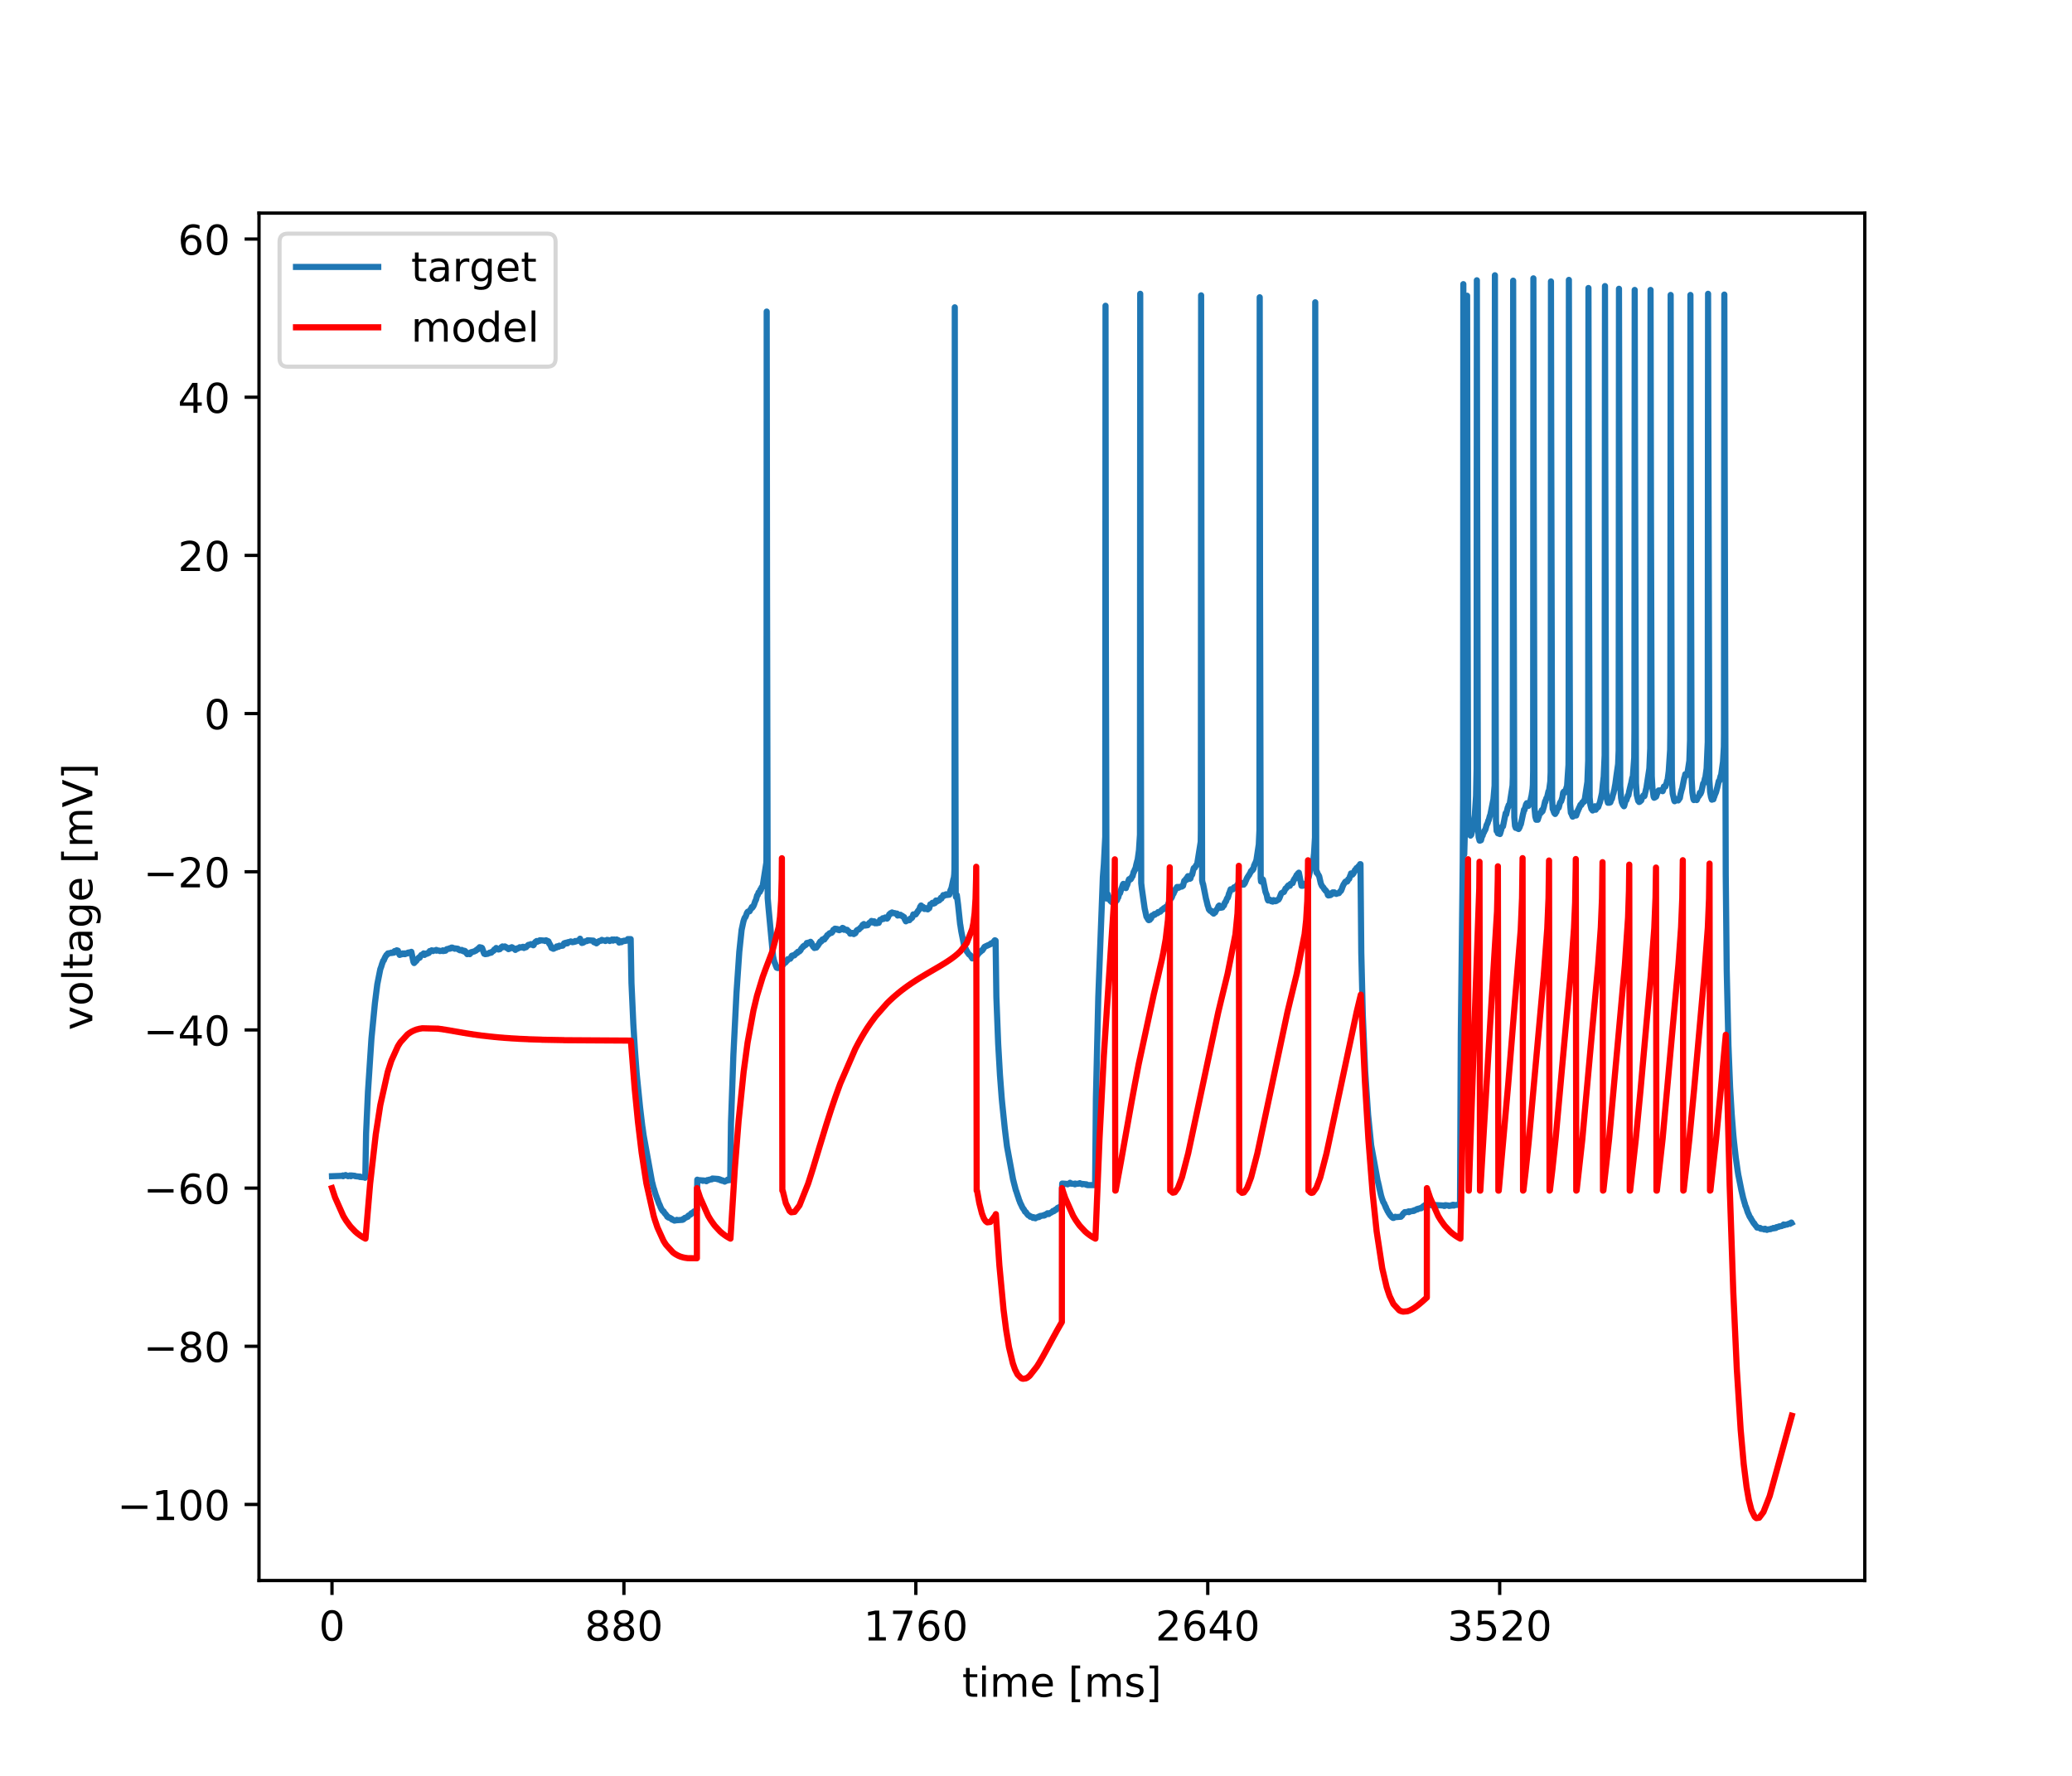 <?xml version="1.0" encoding="utf-8" standalone="no"?>
<!DOCTYPE svg PUBLIC "-//W3C//DTD SVG 1.1//EN"
  "http://www.w3.org/Graphics/SVG/1.1/DTD/svg11.dtd">
<!-- Created with matplotlib (https://matplotlib.org/) -->
<svg height="432pt" version="1.1" viewBox="0 0 504 432" width="504pt" xmlns="http://www.w3.org/2000/svg" xmlns:xlink="http://www.w3.org/1999/xlink">
 <defs>
  <style type="text/css">
*{stroke-linecap:butt;stroke-linejoin:round;}
  </style>
 </defs>
 <g id="figure_1">
  <g id="patch_1">
   <path d="M 0 432 
L 504 432 
L 504 0 
L 0 0 
z
" style="fill:#ffffff;"/>
  </g>
  <g id="axes_1">
   <g id="patch_2">
    <path d="M 63 384.48 
L 453.6 384.48 
L 453.6 51.84 
L 63 51.84 
z
" style="fill:#ffffff;"/>
   </g>
   <g id="matplotlib.axis_1">
    <g id="xtick_1">
     <g id="line2d_1">
      <defs>
       <path d="M 0 0 
L 0 3.5 
" id="m5716138d87" style="stroke:#000000;stroke-width:0.8;"/>
      </defs>
      <g>
       <use style="stroke:#000000;stroke-width:0.8;" x="80.755" xlink:href="#m5716138d87" y="384.48"/>
      </g>
     </g>
     <g id="text_1">
      <!-- 0 -->
      <defs>
       <path d="M 31.781 66.406 
Q 24.172 66.406 20.328 58.906 
Q 16.5 51.422 16.5 36.375 
Q 16.5 21.391 20.328 13.891 
Q 24.172 6.391 31.781 6.391 
Q 39.453 6.391 43.281 13.891 
Q 47.125 21.391 47.125 36.375 
Q 47.125 51.422 43.281 58.906 
Q 39.453 66.406 31.781 66.406 
z
M 31.781 74.219 
Q 44.047 74.219 50.516 64.516 
Q 56.984 54.828 56.984 36.375 
Q 56.984 17.969 50.516 8.266 
Q 44.047 -1.422 31.781 -1.422 
Q 19.531 -1.422 13.062 8.266 
Q 6.594 17.969 6.594 36.375 
Q 6.594 54.828 13.062 64.516 
Q 19.531 74.219 31.781 74.219 
z
" id="DejaVuSans-48"/>
      </defs>
      <g transform="translate(77.573 399.078)scale(0.1 -0.1)">
       <use xlink:href="#DejaVuSans-48"/>
      </g>
     </g>
    </g>
    <g id="xtick_2">
     <g id="line2d_2">
      <g>
       <use style="stroke:#000000;stroke-width:0.8;" x="151.763" xlink:href="#m5716138d87" y="384.48"/>
      </g>
     </g>
     <g id="text_2">
      <!-- 880 -->
      <defs>
       <path d="M 31.781 34.625 
Q 24.75 34.625 20.719 30.859 
Q 16.703 27.094 16.703 20.516 
Q 16.703 13.922 20.719 10.156 
Q 24.75 6.391 31.781 6.391 
Q 38.812 6.391 42.859 10.172 
Q 46.922 13.969 46.922 20.516 
Q 46.922 27.094 42.891 30.859 
Q 38.875 34.625 31.781 34.625 
z
M 21.922 38.812 
Q 15.578 40.375 12.031 44.719 
Q 8.5 49.078 8.5 55.328 
Q 8.5 64.062 14.719 69.141 
Q 20.953 74.219 31.781 74.219 
Q 42.672 74.219 48.875 69.141 
Q 55.078 64.062 55.078 55.328 
Q 55.078 49.078 51.531 44.719 
Q 48 40.375 41.703 38.812 
Q 48.828 37.156 52.797 32.312 
Q 56.781 27.484 56.781 20.516 
Q 56.781 9.906 50.312 4.234 
Q 43.844 -1.422 31.781 -1.422 
Q 19.734 -1.422 13.25 4.234 
Q 6.781 9.906 6.781 20.516 
Q 6.781 27.484 10.781 32.312 
Q 14.797 37.156 21.922 38.812 
z
M 18.312 54.391 
Q 18.312 48.734 21.844 45.562 
Q 25.391 42.391 31.781 42.391 
Q 38.141 42.391 41.719 45.562 
Q 45.312 48.734 45.312 54.391 
Q 45.312 60.062 41.719 63.234 
Q 38.141 66.406 31.781 66.406 
Q 25.391 66.406 21.844 63.234 
Q 18.312 60.062 18.312 54.391 
z
" id="DejaVuSans-56"/>
      </defs>
      <g transform="translate(142.219 399.078)scale(0.1 -0.1)">
       <use xlink:href="#DejaVuSans-56"/>
       <use x="63.623" xlink:href="#DejaVuSans-56"/>
       <use x="127.246" xlink:href="#DejaVuSans-48"/>
      </g>
     </g>
    </g>
    <g id="xtick_3">
     <g id="line2d_3">
      <g>
       <use style="stroke:#000000;stroke-width:0.8;" x="222.772" xlink:href="#m5716138d87" y="384.48"/>
      </g>
     </g>
     <g id="text_3">
      <!-- 1760 -->
      <defs>
       <path d="M 12.406 8.297 
L 28.516 8.297 
L 28.516 63.922 
L 10.984 60.406 
L 10.984 69.391 
L 28.422 72.906 
L 38.281 72.906 
L 38.281 8.297 
L 54.391 8.297 
L 54.391 0 
L 12.406 0 
z
" id="DejaVuSans-49"/>
       <path d="M 8.203 72.906 
L 55.078 72.906 
L 55.078 68.703 
L 28.609 0 
L 18.312 0 
L 43.219 64.594 
L 8.203 64.594 
z
" id="DejaVuSans-55"/>
       <path d="M 33.016 40.375 
Q 26.375 40.375 22.484 35.828 
Q 18.609 31.297 18.609 23.391 
Q 18.609 15.531 22.484 10.953 
Q 26.375 6.391 33.016 6.391 
Q 39.656 6.391 43.531 10.953 
Q 47.406 15.531 47.406 23.391 
Q 47.406 31.297 43.531 35.828 
Q 39.656 40.375 33.016 40.375 
z
M 52.594 71.297 
L 52.594 62.312 
Q 48.875 64.062 45.094 64.984 
Q 41.312 65.922 37.594 65.922 
Q 27.828 65.922 22.672 59.328 
Q 17.531 52.734 16.797 39.406 
Q 19.672 43.656 24.016 45.922 
Q 28.375 48.188 33.594 48.188 
Q 44.578 48.188 50.953 41.516 
Q 57.328 34.859 57.328 23.391 
Q 57.328 12.156 50.688 5.359 
Q 44.047 -1.422 33.016 -1.422 
Q 20.359 -1.422 13.672 8.266 
Q 6.984 17.969 6.984 36.375 
Q 6.984 53.656 15.188 63.938 
Q 23.391 74.219 37.203 74.219 
Q 40.922 74.219 44.703 73.484 
Q 48.484 72.75 52.594 71.297 
z
" id="DejaVuSans-54"/>
      </defs>
      <g transform="translate(210.047 399.078)scale(0.1 -0.1)">
       <use xlink:href="#DejaVuSans-49"/>
       <use x="63.623" xlink:href="#DejaVuSans-55"/>
       <use x="127.246" xlink:href="#DejaVuSans-54"/>
       <use x="190.869" xlink:href="#DejaVuSans-48"/>
      </g>
     </g>
    </g>
    <g id="xtick_4">
     <g id="line2d_4">
      <g>
       <use style="stroke:#000000;stroke-width:0.8;" x="293.78" xlink:href="#m5716138d87" y="384.48"/>
      </g>
     </g>
     <g id="text_4">
      <!-- 2640 -->
      <defs>
       <path d="M 19.188 8.297 
L 53.609 8.297 
L 53.609 0 
L 7.328 0 
L 7.328 8.297 
Q 12.938 14.109 22.625 23.891 
Q 32.328 33.688 34.812 36.531 
Q 39.547 41.844 41.422 45.531 
Q 43.312 49.219 43.312 52.781 
Q 43.312 58.594 39.234 62.25 
Q 35.156 65.922 28.609 65.922 
Q 23.969 65.922 18.812 64.312 
Q 13.672 62.703 7.812 59.422 
L 7.812 69.391 
Q 13.766 71.781 18.938 73 
Q 24.125 74.219 28.422 74.219 
Q 39.75 74.219 46.484 68.547 
Q 53.219 62.891 53.219 53.422 
Q 53.219 48.922 51.531 44.891 
Q 49.859 40.875 45.406 35.406 
Q 44.188 33.984 37.641 27.219 
Q 31.109 20.453 19.188 8.297 
z
" id="DejaVuSans-50"/>
       <path d="M 37.797 64.312 
L 12.891 25.391 
L 37.797 25.391 
z
M 35.203 72.906 
L 47.609 72.906 
L 47.609 25.391 
L 58.016 25.391 
L 58.016 17.188 
L 47.609 17.188 
L 47.609 0 
L 37.797 0 
L 37.797 17.188 
L 4.891 17.188 
L 4.891 26.703 
z
" id="DejaVuSans-52"/>
      </defs>
      <g transform="translate(281.055 399.078)scale(0.1 -0.1)">
       <use xlink:href="#DejaVuSans-50"/>
       <use x="63.623" xlink:href="#DejaVuSans-54"/>
       <use x="127.246" xlink:href="#DejaVuSans-52"/>
       <use x="190.869" xlink:href="#DejaVuSans-48"/>
      </g>
     </g>
    </g>
    <g id="xtick_5">
     <g id="line2d_5">
      <g>
       <use style="stroke:#000000;stroke-width:0.8;" x="364.789" xlink:href="#m5716138d87" y="384.48"/>
      </g>
     </g>
     <g id="text_5">
      <!-- 3520 -->
      <defs>
       <path d="M 40.578 39.312 
Q 47.656 37.797 51.625 33 
Q 55.609 28.219 55.609 21.188 
Q 55.609 10.406 48.188 4.484 
Q 40.766 -1.422 27.094 -1.422 
Q 22.516 -1.422 17.656 -0.516 
Q 12.797 0.391 7.625 2.203 
L 7.625 11.719 
Q 11.719 9.328 16.594 8.109 
Q 21.484 6.891 26.812 6.891 
Q 36.078 6.891 40.938 10.547 
Q 45.797 14.203 45.797 21.188 
Q 45.797 27.641 41.281 31.266 
Q 36.766 34.906 28.719 34.906 
L 20.219 34.906 
L 20.219 43.016 
L 29.109 43.016 
Q 36.375 43.016 40.234 45.922 
Q 44.094 48.828 44.094 54.297 
Q 44.094 59.906 40.109 62.906 
Q 36.141 65.922 28.719 65.922 
Q 24.656 65.922 20.016 65.031 
Q 15.375 64.156 9.812 62.312 
L 9.812 71.094 
Q 15.438 72.656 20.344 73.438 
Q 25.25 74.219 29.594 74.219 
Q 40.828 74.219 47.359 69.109 
Q 53.906 64.016 53.906 55.328 
Q 53.906 49.266 50.438 45.094 
Q 46.969 40.922 40.578 39.312 
z
" id="DejaVuSans-51"/>
       <path d="M 10.797 72.906 
L 49.516 72.906 
L 49.516 64.594 
L 19.828 64.594 
L 19.828 46.734 
Q 21.969 47.469 24.109 47.828 
Q 26.266 48.188 28.422 48.188 
Q 40.625 48.188 47.75 41.5 
Q 54.891 34.812 54.891 23.391 
Q 54.891 11.625 47.562 5.094 
Q 40.234 -1.422 26.906 -1.422 
Q 22.312 -1.422 17.547 -0.641 
Q 12.797 0.141 7.719 1.703 
L 7.719 11.625 
Q 12.109 9.234 16.797 8.062 
Q 21.484 6.891 26.703 6.891 
Q 35.156 6.891 40.078 11.328 
Q 45.016 15.766 45.016 23.391 
Q 45.016 31 40.078 35.438 
Q 35.156 39.891 26.703 39.891 
Q 22.75 39.891 18.812 39.016 
Q 14.891 38.141 10.797 36.281 
z
" id="DejaVuSans-53"/>
      </defs>
      <g transform="translate(352.064 399.078)scale(0.1 -0.1)">
       <use xlink:href="#DejaVuSans-51"/>
       <use x="63.623" xlink:href="#DejaVuSans-53"/>
       <use x="127.246" xlink:href="#DejaVuSans-50"/>
       <use x="190.869" xlink:href="#DejaVuSans-48"/>
      </g>
     </g>
    </g>
    <g id="text_6">
     <!-- time [ms] -->
     <defs>
      <path d="M 18.312 70.219 
L 18.312 54.688 
L 36.812 54.688 
L 36.812 47.703 
L 18.312 47.703 
L 18.312 18.016 
Q 18.312 11.328 20.141 9.422 
Q 21.969 7.516 27.594 7.516 
L 36.812 7.516 
L 36.812 0 
L 27.594 0 
Q 17.188 0 13.234 3.875 
Q 9.281 7.766 9.281 18.016 
L 9.281 47.703 
L 2.688 47.703 
L 2.688 54.688 
L 9.281 54.688 
L 9.281 70.219 
z
" id="DejaVuSans-116"/>
      <path d="M 9.422 54.688 
L 18.406 54.688 
L 18.406 0 
L 9.422 0 
z
M 9.422 75.984 
L 18.406 75.984 
L 18.406 64.594 
L 9.422 64.594 
z
" id="DejaVuSans-105"/>
      <path d="M 52 44.188 
Q 55.375 50.25 60.062 53.125 
Q 64.75 56 71.094 56 
Q 79.641 56 84.281 50.016 
Q 88.922 44.047 88.922 33.016 
L 88.922 0 
L 79.891 0 
L 79.891 32.719 
Q 79.891 40.578 77.094 44.375 
Q 74.312 48.188 68.609 48.188 
Q 61.625 48.188 57.562 43.547 
Q 53.516 38.922 53.516 30.906 
L 53.516 0 
L 44.484 0 
L 44.484 32.719 
Q 44.484 40.625 41.703 44.406 
Q 38.922 48.188 33.109 48.188 
Q 26.219 48.188 22.156 43.531 
Q 18.109 38.875 18.109 30.906 
L 18.109 0 
L 9.078 0 
L 9.078 54.688 
L 18.109 54.688 
L 18.109 46.188 
Q 21.188 51.219 25.484 53.609 
Q 29.781 56 35.688 56 
Q 41.656 56 45.828 52.969 
Q 50 49.953 52 44.188 
z
" id="DejaVuSans-109"/>
      <path d="M 56.203 29.594 
L 56.203 25.203 
L 14.891 25.203 
Q 15.484 15.922 20.484 11.062 
Q 25.484 6.203 34.422 6.203 
Q 39.594 6.203 44.453 7.469 
Q 49.312 8.734 54.109 11.281 
L 54.109 2.781 
Q 49.266 0.734 44.188 -0.344 
Q 39.109 -1.422 33.891 -1.422 
Q 20.797 -1.422 13.156 6.188 
Q 5.516 13.812 5.516 26.812 
Q 5.516 40.234 12.766 48.109 
Q 20.016 56 32.328 56 
Q 43.359 56 49.781 48.891 
Q 56.203 41.797 56.203 29.594 
z
M 47.219 32.234 
Q 47.125 39.594 43.094 43.984 
Q 39.062 48.391 32.422 48.391 
Q 24.906 48.391 20.391 44.141 
Q 15.875 39.891 15.188 32.172 
z
" id="DejaVuSans-101"/>
      <path id="DejaVuSans-32"/>
      <path d="M 8.594 75.984 
L 29.297 75.984 
L 29.297 69 
L 17.578 69 
L 17.578 -6.203 
L 29.297 -6.203 
L 29.297 -13.188 
L 8.594 -13.188 
z
" id="DejaVuSans-91"/>
      <path d="M 44.281 53.078 
L 44.281 44.578 
Q 40.484 46.531 36.375 47.5 
Q 32.281 48.484 27.875 48.484 
Q 21.188 48.484 17.844 46.438 
Q 14.5 44.391 14.5 40.281 
Q 14.5 37.156 16.891 35.375 
Q 19.281 33.594 26.516 31.984 
L 29.594 31.297 
Q 39.156 29.25 43.188 25.516 
Q 47.219 21.781 47.219 15.094 
Q 47.219 7.469 41.188 3.016 
Q 35.156 -1.422 24.609 -1.422 
Q 20.219 -1.422 15.453 -0.562 
Q 10.688 0.297 5.422 2 
L 5.422 11.281 
Q 10.406 8.688 15.234 7.391 
Q 20.062 6.109 24.812 6.109 
Q 31.156 6.109 34.562 8.281 
Q 37.984 10.453 37.984 14.406 
Q 37.984 18.062 35.516 20.016 
Q 33.062 21.969 24.703 23.781 
L 21.578 24.516 
Q 13.234 26.266 9.516 29.906 
Q 5.812 33.547 5.812 39.891 
Q 5.812 47.609 11.281 51.797 
Q 16.75 56 26.812 56 
Q 31.781 56 36.172 55.266 
Q 40.578 54.547 44.281 53.078 
z
" id="DejaVuSans-115"/>
      <path d="M 30.422 75.984 
L 30.422 -13.188 
L 9.719 -13.188 
L 9.719 -6.203 
L 21.391 -6.203 
L 21.391 69 
L 9.719 69 
L 9.719 75.984 
z
" id="DejaVuSans-93"/>
     </defs>
     <g transform="translate(234.038 412.757)scale(0.1 -0.1)">
      <use xlink:href="#DejaVuSans-116"/>
      <use x="39.209" xlink:href="#DejaVuSans-105"/>
      <use x="66.992" xlink:href="#DejaVuSans-109"/>
      <use x="164.404" xlink:href="#DejaVuSans-101"/>
      <use x="225.928" xlink:href="#DejaVuSans-32"/>
      <use x="257.715" xlink:href="#DejaVuSans-91"/>
      <use x="296.729" xlink:href="#DejaVuSans-109"/>
      <use x="394.141" xlink:href="#DejaVuSans-115"/>
      <use x="446.24" xlink:href="#DejaVuSans-93"/>
     </g>
    </g>
   </g>
   <g id="matplotlib.axis_2">
    <g id="ytick_1">
     <g id="line2d_6">
      <defs>
       <path d="M 0 0 
L -3.5 0 
" id="mb7d8327749" style="stroke:#000000;stroke-width:0.8;"/>
      </defs>
      <g>
       <use style="stroke:#000000;stroke-width:0.8;" x="63" xlink:href="#mb7d8327749" y="365.974"/>
      </g>
     </g>
     <g id="text_7">
      <!-- −100 -->
      <defs>
       <path d="M 10.594 35.5 
L 73.188 35.5 
L 73.188 27.203 
L 10.594 27.203 
z
" id="DejaVuSans-8722"/>
      </defs>
      <g transform="translate(28.533 369.773)scale(0.1 -0.1)">
       <use xlink:href="#DejaVuSans-8722"/>
       <use x="83.789" xlink:href="#DejaVuSans-49"/>
       <use x="147.412" xlink:href="#DejaVuSans-48"/>
       <use x="211.035" xlink:href="#DejaVuSans-48"/>
      </g>
     </g>
    </g>
    <g id="ytick_2">
     <g id="line2d_7">
      <g>
       <use style="stroke:#000000;stroke-width:0.8;" x="63" xlink:href="#mb7d8327749" y="327.496"/>
      </g>
     </g>
     <g id="text_8">
      <!-- −80 -->
      <g transform="translate(34.895 331.295)scale(0.1 -0.1)">
       <use xlink:href="#DejaVuSans-8722"/>
       <use x="83.789" xlink:href="#DejaVuSans-56"/>
       <use x="147.412" xlink:href="#DejaVuSans-48"/>
      </g>
     </g>
    </g>
    <g id="ytick_3">
     <g id="line2d_8">
      <g>
       <use style="stroke:#000000;stroke-width:0.8;" x="63" xlink:href="#mb7d8327749" y="289.018"/>
      </g>
     </g>
     <g id="text_9">
      <!-- −60 -->
      <g transform="translate(34.895 292.817)scale(0.1 -0.1)">
       <use xlink:href="#DejaVuSans-8722"/>
       <use x="83.789" xlink:href="#DejaVuSans-54"/>
       <use x="147.412" xlink:href="#DejaVuSans-48"/>
      </g>
     </g>
    </g>
    <g id="ytick_4">
     <g id="line2d_9">
      <g>
       <use style="stroke:#000000;stroke-width:0.8;" x="63" xlink:href="#mb7d8327749" y="250.539"/>
      </g>
     </g>
     <g id="text_10">
      <!-- −40 -->
      <g transform="translate(34.895 254.339)scale(0.1 -0.1)">
       <use xlink:href="#DejaVuSans-8722"/>
       <use x="83.789" xlink:href="#DejaVuSans-52"/>
       <use x="147.412" xlink:href="#DejaVuSans-48"/>
      </g>
     </g>
    </g>
    <g id="ytick_5">
     <g id="line2d_10">
      <g>
       <use style="stroke:#000000;stroke-width:0.8;" x="63" xlink:href="#mb7d8327749" y="212.061"/>
      </g>
     </g>
     <g id="text_11">
      <!-- −20 -->
      <g transform="translate(34.895 215.86)scale(0.1 -0.1)">
       <use xlink:href="#DejaVuSans-8722"/>
       <use x="83.789" xlink:href="#DejaVuSans-50"/>
       <use x="147.412" xlink:href="#DejaVuSans-48"/>
      </g>
     </g>
    </g>
    <g id="ytick_6">
     <g id="line2d_11">
      <g>
       <use style="stroke:#000000;stroke-width:0.8;" x="63" xlink:href="#mb7d8327749" y="173.583"/>
      </g>
     </g>
     <g id="text_12">
      <!-- 0 -->
      <g transform="translate(49.638 177.382)scale(0.1 -0.1)">
       <use xlink:href="#DejaVuSans-48"/>
      </g>
     </g>
    </g>
    <g id="ytick_7">
     <g id="line2d_12">
      <g>
       <use style="stroke:#000000;stroke-width:0.8;" x="63" xlink:href="#mb7d8327749" y="135.105"/>
      </g>
     </g>
     <g id="text_13">
      <!-- 20 -->
      <g transform="translate(43.275 138.904)scale(0.1 -0.1)">
       <use xlink:href="#DejaVuSans-50"/>
       <use x="63.623" xlink:href="#DejaVuSans-48"/>
      </g>
     </g>
    </g>
    <g id="ytick_8">
     <g id="line2d_13">
      <g>
       <use style="stroke:#000000;stroke-width:0.8;" x="63" xlink:href="#mb7d8327749" y="96.627"/>
      </g>
     </g>
     <g id="text_14">
      <!-- 40 -->
      <g transform="translate(43.275 100.426)scale(0.1 -0.1)">
       <use xlink:href="#DejaVuSans-52"/>
       <use x="63.623" xlink:href="#DejaVuSans-48"/>
      </g>
     </g>
    </g>
    <g id="ytick_9">
     <g id="line2d_14">
      <g>
       <use style="stroke:#000000;stroke-width:0.8;" x="63" xlink:href="#mb7d8327749" y="58.148"/>
      </g>
     </g>
     <g id="text_15">
      <!-- 60 -->
      <g transform="translate(43.275 61.948)scale(0.1 -0.1)">
       <use xlink:href="#DejaVuSans-54"/>
       <use x="63.623" xlink:href="#DejaVuSans-48"/>
      </g>
     </g>
    </g>
    <g id="text_16">
     <!-- voltage [mV] -->
     <defs>
      <path d="M 2.984 54.688 
L 12.5 54.688 
L 29.594 8.797 
L 46.688 54.688 
L 56.203 54.688 
L 35.688 0 
L 23.484 0 
z
" id="DejaVuSans-118"/>
      <path d="M 30.609 48.391 
Q 23.391 48.391 19.188 42.75 
Q 14.984 37.109 14.984 27.297 
Q 14.984 17.484 19.156 11.844 
Q 23.344 6.203 30.609 6.203 
Q 37.797 6.203 41.984 11.859 
Q 46.188 17.531 46.188 27.297 
Q 46.188 37.016 41.984 42.703 
Q 37.797 48.391 30.609 48.391 
z
M 30.609 56 
Q 42.328 56 49.016 48.375 
Q 55.719 40.766 55.719 27.297 
Q 55.719 13.875 49.016 6.219 
Q 42.328 -1.422 30.609 -1.422 
Q 18.844 -1.422 12.172 6.219 
Q 5.516 13.875 5.516 27.297 
Q 5.516 40.766 12.172 48.375 
Q 18.844 56 30.609 56 
z
" id="DejaVuSans-111"/>
      <path d="M 9.422 75.984 
L 18.406 75.984 
L 18.406 0 
L 9.422 0 
z
" id="DejaVuSans-108"/>
      <path d="M 34.281 27.484 
Q 23.391 27.484 19.188 25 
Q 14.984 22.516 14.984 16.5 
Q 14.984 11.719 18.141 8.906 
Q 21.297 6.109 26.703 6.109 
Q 34.188 6.109 38.703 11.406 
Q 43.219 16.703 43.219 25.484 
L 43.219 27.484 
z
M 52.203 31.203 
L 52.203 0 
L 43.219 0 
L 43.219 8.297 
Q 40.141 3.328 35.547 0.953 
Q 30.953 -1.422 24.312 -1.422 
Q 15.922 -1.422 10.953 3.297 
Q 6 8.016 6 15.922 
Q 6 25.141 12.172 29.828 
Q 18.359 34.516 30.609 34.516 
L 43.219 34.516 
L 43.219 35.406 
Q 43.219 41.609 39.141 45 
Q 35.062 48.391 27.688 48.391 
Q 23 48.391 18.547 47.266 
Q 14.109 46.141 10.016 43.891 
L 10.016 52.203 
Q 14.938 54.109 19.578 55.047 
Q 24.219 56 28.609 56 
Q 40.484 56 46.344 49.844 
Q 52.203 43.703 52.203 31.203 
z
" id="DejaVuSans-97"/>
      <path d="M 45.406 27.984 
Q 45.406 37.75 41.375 43.109 
Q 37.359 48.484 30.078 48.484 
Q 22.859 48.484 18.828 43.109 
Q 14.797 37.75 14.797 27.984 
Q 14.797 18.266 18.828 12.891 
Q 22.859 7.516 30.078 7.516 
Q 37.359 7.516 41.375 12.891 
Q 45.406 18.266 45.406 27.984 
z
M 54.391 6.781 
Q 54.391 -7.172 48.188 -13.984 
Q 42 -20.797 29.203 -20.797 
Q 24.469 -20.797 20.266 -20.094 
Q 16.062 -19.391 12.109 -17.922 
L 12.109 -9.188 
Q 16.062 -11.328 19.922 -12.344 
Q 23.781 -13.375 27.781 -13.375 
Q 36.625 -13.375 41.016 -8.766 
Q 45.406 -4.156 45.406 5.172 
L 45.406 9.625 
Q 42.625 4.781 38.281 2.391 
Q 33.938 0 27.875 0 
Q 17.828 0 11.672 7.656 
Q 5.516 15.328 5.516 27.984 
Q 5.516 40.672 11.672 48.328 
Q 17.828 56 27.875 56 
Q 33.938 56 38.281 53.609 
Q 42.625 51.219 45.406 46.391 
L 45.406 54.688 
L 54.391 54.688 
z
" id="DejaVuSans-103"/>
      <path d="M 28.609 0 
L 0.781 72.906 
L 11.078 72.906 
L 34.188 11.531 
L 57.328 72.906 
L 67.578 72.906 
L 39.797 0 
z
" id="DejaVuSans-86"/>
     </defs>
     <g transform="translate(22.453 250.624)rotate(-90)scale(0.1 -0.1)">
      <use xlink:href="#DejaVuSans-118"/>
      <use x="59.18" xlink:href="#DejaVuSans-111"/>
      <use x="120.361" xlink:href="#DejaVuSans-108"/>
      <use x="148.145" xlink:href="#DejaVuSans-116"/>
      <use x="187.354" xlink:href="#DejaVuSans-97"/>
      <use x="248.633" xlink:href="#DejaVuSans-103"/>
      <use x="312.109" xlink:href="#DejaVuSans-101"/>
      <use x="373.633" xlink:href="#DejaVuSans-32"/>
      <use x="405.42" xlink:href="#DejaVuSans-91"/>
      <use x="444.434" xlink:href="#DejaVuSans-109"/>
      <use x="541.846" xlink:href="#DejaVuSans-86"/>
      <use x="610.254" xlink:href="#DejaVuSans-93"/>
     </g>
    </g>
   </g>
   <g id="line2d_15">
    <path clip-path="url(#p10fa7480ca)" d="M 80.755 286.124 
L 83.385 286.03 
L 83.417 285.936 
L 83.466 286.124 
L 83.482 286.03 
L 83.966 285.936 
L 84.063 285.842 
L 84.176 285.936 
L 84.547 286.03 
L 84.66 286.124 
L 84.967 286.03 
L 85.08 285.936 
L 85.338 286.03 
L 85.354 286.124 
L 85.402 285.936 
L 85.419 285.936 
L 86.322 286.03 
L 86.435 286.124 
L 87.42 286.218 
L 87.533 286.312 
L 87.581 286.218 
L 87.629 286.312 
L 88.695 286.406 
L 88.808 286.5 
L 88.856 286.406 
L 89.05 275.697 
L 89.502 265.645 
L 90.357 252.587 
L 91.196 244.039 
L 91.454 241.972 
L 91.777 239.436 
L 92.503 235.772 
L 92.536 235.678 
L 92.713 235.208 
L 92.745 235.114 
L 92.971 234.363 
L 93.02 234.269 
L 93.213 233.705 
L 93.359 233.611 
L 93.536 233.141 
L 93.601 233.048 
L 93.762 232.672 
L 93.859 232.578 
L 94.004 232.296 
L 94.214 232.202 
L 94.359 231.92 
L 95.134 231.826 
L 95.182 231.732 
L 95.231 231.826 
L 95.844 231.732 
L 95.989 231.357 
L 96.054 231.451 
L 96.086 231.357 
L 96.393 231.263 
L 96.506 231.169 
L 96.796 231.263 
L 97.006 231.92 
L 97.07 232.014 
L 97.216 232.296 
L 97.393 232.202 
L 97.425 232.108 
L 97.49 232.202 
L 97.845 232.108 
L 97.974 231.92 
L 98.265 232.014 
L 98.297 232.108 
L 98.345 232.014 
L 98.458 231.92 
L 98.507 232.014 
L 98.539 232.108 
L 98.571 231.92 
L 98.603 232.014 
L 99.12 231.92 
L 99.249 231.732 
L 99.959 231.638 
L 100.056 231.544 
L 100.572 233.987 
L 100.621 234.081 
L 100.734 234.269 
L 100.863 234.081 
L 101.024 233.987 
L 101.153 233.799 
L 101.299 233.705 
L 101.444 233.423 
L 101.557 233.329 
L 101.686 233.141 
L 101.831 233.048 
L 101.847 232.954 
L 101.928 233.048 
L 102.106 232.954 
L 102.267 232.578 
L 102.364 232.484 
L 102.493 232.296 
L 102.993 232.202 
L 103.058 231.92 
L 103.106 232.014 
L 103.251 232.296 
L 103.38 232.108 
L 103.687 232.014 
L 103.784 231.92 
L 103.881 232.014 
L 103.994 231.92 
L 104.091 231.826 
L 104.187 231.732 
L 104.3 231.826 
L 104.381 231.732 
L 104.526 231.357 
L 104.575 231.451 
L 104.623 231.357 
L 104.897 231.263 
L 105.01 231.169 
L 105.236 231.263 
L 105.317 231.357 
L 105.333 231.263 
L 106.108 231.169 
L 106.124 231.075 
L 106.172 231.263 
L 106.205 231.169 
L 106.882 231.263 
L 106.995 231.357 
L 107.705 231.263 
L 107.738 231.169 
L 107.786 231.357 
L 108.383 231.263 
L 108.512 231.075 
L 108.577 230.981 
L 108.69 230.887 
L 109.255 230.793 
L 109.335 230.699 
L 109.352 230.793 
L 109.691 230.699 
L 109.82 230.511 
L 109.916 230.605 
L 110.013 230.511 
L 110.126 230.605 
L 110.53 230.699 
L 110.61 230.793 
L 110.627 230.699 
L 111.369 230.793 
L 111.498 230.981 
L 111.837 231.075 
L 111.853 231.169 
L 111.934 231.075 
L 112.256 231.169 
L 112.321 231.075 
L 112.369 231.263 
L 112.821 231.357 
L 112.837 231.451 
L 112.87 231.263 
L 112.902 231.263 
L 113.144 231.357 
L 113.289 231.638 
L 113.37 231.732 
L 113.499 231.92 
L 113.596 232.014 
L 113.644 232.108 
L 113.693 232.014 
L 113.79 231.92 
L 113.87 231.826 
L 113.886 231.92 
L 114.161 232.014 
L 114.258 232.108 
L 114.387 231.826 
L 114.419 231.92 
L 114.484 231.826 
L 114.58 231.638 
L 114.597 231.732 
L 114.806 231.638 
L 114.919 231.544 
L 115.355 231.451 
L 115.468 231.357 
L 115.759 231.263 
L 115.888 231.075 
L 116.162 230.981 
L 116.259 230.793 
L 116.275 230.887 
L 116.356 230.793 
L 116.469 230.699 
L 116.533 230.605 
L 116.662 230.417 
L 117.017 230.511 
L 117.033 230.605 
L 117.114 230.511 
L 117.259 230.605 
L 117.437 231.075 
L 117.469 231.169 
L 117.663 231.732 
L 117.711 231.826 
L 117.792 232.014 
L 117.824 231.92 
L 117.921 232.014 
L 118.034 232.108 
L 118.647 232.014 
L 118.76 231.92 
L 119.051 231.826 
L 119.131 231.732 
L 119.148 231.826 
L 119.519 231.732 
L 119.648 231.544 
L 119.809 231.451 
L 119.922 231.357 
L 120.1 231.263 
L 120.245 230.981 
L 120.439 230.887 
L 120.552 230.793 
L 120.665 230.699 
L 120.697 230.605 
L 120.745 230.793 
L 121.116 230.887 
L 121.229 230.981 
L 121.601 230.887 
L 121.73 230.699 
L 121.81 230.605 
L 121.939 230.417 
L 122.117 230.323 
L 122.214 230.229 
L 122.343 230.417 
L 122.779 230.323 
L 122.811 230.229 
L 122.875 230.323 
L 122.924 230.417 
L 122.972 230.323 
L 123.134 230.417 
L 123.263 230.605 
L 123.553 230.699 
L 123.682 230.887 
L 123.828 230.605 
L 123.924 230.699 
L 123.941 230.793 
L 124.005 230.605 
L 124.36 230.511 
L 124.473 230.417 
L 124.683 230.511 
L 124.812 230.699 
L 125.216 230.793 
L 125.329 230.981 
L 125.361 231.075 
L 125.441 230.887 
L 125.764 230.793 
L 125.78 230.699 
L 125.861 230.793 
L 126.039 230.699 
L 126.152 230.605 
L 126.329 230.511 
L 126.426 230.417 
L 126.539 230.511 
L 127.136 230.417 
L 127.152 230.323 
L 127.233 230.417 
L 127.249 230.511 
L 127.297 230.323 
L 127.314 230.323 
L 127.394 230.417 
L 127.443 230.605 
L 127.507 230.511 
L 127.523 230.417 
L 127.604 230.511 
L 127.975 230.417 
L 128.104 230.229 
L 128.217 230.135 
L 128.33 230.041 
L 128.411 229.947 
L 128.524 229.854 
L 129.089 229.76 
L 129.137 229.666 
L 129.186 229.76 
L 129.605 229.854 
L 129.718 229.947 
L 129.831 229.854 
L 130.009 229.384 
L 130.138 229.29 
L 130.267 229.102 
L 130.525 229.008 
L 130.541 228.914 
L 130.59 229.102 
L 130.622 229.008 
L 130.67 229.102 
L 130.719 229.008 
L 131.074 228.914 
L 131.138 228.82 
L 131.171 228.914 
L 131.203 228.82 
L 131.316 228.726 
L 132.478 228.82 
L 132.591 228.914 
L 132.768 228.82 
L 132.817 228.726 
L 132.865 228.82 
L 133.269 228.914 
L 133.382 229.008 
L 133.414 229.008 
L 133.559 229.478 
L 133.591 229.384 
L 133.607 229.572 
L 133.624 229.572 
L 133.737 229.666 
L 133.785 229.76 
L 133.93 230.041 
L 133.979 230.135 
L 134.156 230.605 
L 134.269 230.511 
L 134.431 230.605 
L 134.56 230.793 
L 134.624 230.699 
L 134.656 230.793 
L 134.818 230.699 
L 134.931 230.605 
L 135.302 230.511 
L 135.415 230.229 
L 135.431 230.323 
L 135.818 230.229 
L 135.835 230.135 
L 135.867 230.323 
L 135.915 230.229 
L 136.044 230.135 
L 136.06 230.041 
L 136.141 230.135 
L 136.884 230.041 
L 137.029 229.76 
L 137.158 229.666 
L 137.206 229.478 
L 137.255 229.666 
L 137.368 229.572 
L 137.432 229.384 
L 137.465 229.572 
L 137.69 229.478 
L 137.82 229.29 
L 137.916 229.384 
L 138.013 229.478 
L 138.158 229.196 
L 138.707 229.102 
L 138.82 229.008 
L 139.127 229.102 
L 139.24 229.196 
L 139.772 229.102 
L 139.901 228.914 
L 139.998 229.008 
L 140.095 228.914 
L 140.111 229.008 
L 140.192 228.914 
L 140.757 228.82 
L 140.886 228.632 
L 140.967 228.538 
L 141.096 228.35 
L 141.322 229.102 
L 141.402 229.196 
L 141.531 229.384 
L 141.903 229.29 
L 142.016 229.196 
L 142.145 229.102 
L 142.258 229.008 
L 142.806 228.914 
L 142.935 228.726 
L 144.339 228.82 
L 144.469 229.196 
L 144.485 229.102 
L 144.582 229.008 
L 144.727 229.29 
L 145.05 229.384 
L 145.082 229.478 
L 145.146 229.384 
L 145.34 229.29 
L 145.469 229.102 
L 145.647 229.008 
L 145.76 228.914 
L 146.308 228.82 
L 146.389 228.632 
L 146.421 228.726 
L 147.244 228.82 
L 147.26 228.914 
L 147.341 228.82 
L 147.551 228.726 
L 147.664 228.632 
L 148.18 228.726 
L 148.309 228.914 
L 148.374 228.82 
L 148.487 228.726 
L 148.874 228.632 
L 148.89 228.538 
L 148.971 228.632 
L 149.1 228.726 
L 149.116 228.82 
L 149.165 228.632 
L 149.197 228.726 
L 149.294 228.632 
L 149.407 228.538 
L 149.697 228.632 
L 149.81 228.726 
L 149.972 228.726 
L 150.004 228.538 
L 150.085 228.632 
L 150.407 228.726 
L 150.601 229.29 
L 150.746 229.008 
L 151.085 229.102 
L 151.15 229.196 
L 151.182 229.102 
L 151.36 229.008 
L 151.376 228.914 
L 151.456 229.008 
L 151.811 228.914 
L 151.844 228.82 
L 151.908 228.914 
L 152.425 228.82 
L 152.554 228.632 
L 152.651 228.538 
L 152.715 228.444 
L 152.747 228.538 
L 152.764 228.632 
L 152.812 228.444 
L 152.828 228.444 
L 153.409 228.444 
L 153.603 239.154 
L 154.055 249.111 
L 154.426 255.218 
L 154.862 261.042 
L 154.975 262.263 
L 155.685 269.309 
L 155.894 271.094 
L 156.266 274.194 
L 156.282 274.194 
L 156.556 276.166 
L 158.622 287.627 
L 158.67 287.721 
L 158.993 289.036 
L 159.058 289.13 
L 159.3 289.976 
L 159.332 290.07 
L 159.558 290.821 
L 159.622 290.915 
L 159.832 291.573 
L 159.897 291.667 
L 160.09 292.23 
L 160.123 292.324 
L 160.3 292.794 
L 160.349 292.888 
L 160.494 293.17 
L 160.526 293.264 
L 160.704 293.733 
L 160.768 293.827 
L 160.93 294.203 
L 161.043 294.297 
L 161.188 294.579 
L 161.414 294.673 
L 161.559 294.955 
L 161.64 295.049 
L 161.769 295.236 
L 161.898 295.33 
L 162.027 295.518 
L 162.092 295.612 
L 162.221 295.8 
L 162.285 295.894 
L 162.317 295.988 
L 162.382 295.894 
L 162.463 295.988 
L 162.592 296.176 
L 162.995 296.27 
L 163.108 296.364 
L 163.318 296.458 
L 163.431 296.646 
L 163.463 296.552 
L 163.528 296.646 
L 163.641 296.739 
L 163.931 296.833 
L 164.044 296.927 
L 164.545 296.833 
L 164.625 296.739 
L 164.641 296.833 
L 165.997 296.739 
L 166.126 296.552 
L 166.207 296.646 
L 166.223 296.552 
L 166.433 296.458 
L 166.562 296.27 
L 166.901 296.176 
L 167.014 296.082 
L 167.304 295.988 
L 167.449 295.706 
L 167.659 295.612 
L 167.772 295.518 
L 168.014 295.424 
L 168.16 295.142 
L 168.45 295.049 
L 168.563 294.955 
L 168.579 295.049 
L 168.628 294.861 
L 168.644 294.955 
L 168.757 294.861 
L 168.837 294.767 
L 168.853 294.673 
L 168.886 294.861 
L 168.934 294.767 
L 169.128 294.673 
L 169.257 294.485 
L 169.418 294.391 
L 169.499 294.297 
L 169.612 286.97 
L 169.709 287.064 
L 169.725 287.157 
L 169.806 287.064 
L 170.951 287.157 
L 170.968 287.251 
L 171.048 287.157 
L 171.791 287.251 
L 171.823 287.345 
L 171.887 287.251 
L 171.952 287.157 
L 172.049 287.064 
L 172.162 287.157 
L 172.388 287.064 
L 172.501 286.97 
L 173.162 286.876 
L 173.292 286.688 
L 174.518 286.782 
L 174.583 286.876 
L 174.615 286.782 
L 175.018 286.876 
L 175.147 287.064 
L 175.26 286.97 
L 175.39 287.064 
L 175.406 287.157 
L 175.486 287.064 
L 175.615 287.157 
L 175.712 287.251 
L 175.825 287.157 
L 175.938 287.251 
L 176.164 287.345 
L 176.277 287.439 
L 176.39 287.345 
L 176.664 287.251 
L 176.777 287.157 
L 176.939 287.064 
L 176.971 286.97 
L 177.019 287.157 
L 177.036 287.064 
L 177.617 287.064 
L 177.81 273.066 
L 178.391 256.627 
L 179.15 241.502 
L 179.828 231.544 
L 180.392 226.19 
L 180.86 224.029 
L 180.877 224.029 
L 181.022 223.559 
L 181.183 223.184 
L 181.312 223.09 
L 181.474 222.714 
L 181.506 222.62 
L 181.7 222.056 
L 181.764 221.963 
L 181.893 221.775 
L 182.329 221.681 
L 182.474 221.399 
L 182.506 221.305 
L 182.636 221.117 
L 182.716 221.023 
L 182.878 220.647 
L 182.926 220.741 
L 182.975 220.835 
L 183.023 220.741 
L 183.104 220.647 
L 183.233 220.459 
L 183.281 220.366 
L 183.443 219.99 
L 183.475 219.896 
L 183.668 219.332 
L 183.701 219.238 
L 183.846 218.956 
L 183.894 218.862 
L 184.169 217.829 
L 184.314 217.735 
L 184.524 217.078 
L 184.814 216.984 
L 184.927 216.42 
L 184.976 216.608 
L 185.072 216.514 
L 185.25 215.856 
L 185.266 215.95 
L 185.347 215.856 
L 185.492 215.575 
L 185.524 215.481 
L 186.412 209.844 
L 186.428 209.28 
L 186.444 203.456 
L 186.493 75.79 
L 186.573 142.582 
L 186.735 218.487 
L 186.945 220.929 
L 188.058 232.766 
L 188.074 232.766 
L 188.252 233.611 
L 188.462 234.269 
L 188.526 234.363 
L 188.72 234.926 
L 188.768 235.02 
L 188.93 235.396 
L 189.026 235.302 
L 189.155 235.49 
L 189.72 235.396 
L 189.849 235.208 
L 190.091 235.114 
L 190.221 234.926 
L 190.285 234.832 
L 190.414 234.645 
L 190.43 234.738 
L 190.495 234.551 
L 190.592 234.457 
L 190.705 234.363 
L 190.898 234.269 
L 191.011 234.175 
L 191.14 234.081 
L 191.286 233.799 
L 191.463 233.705 
L 191.625 233.329 
L 192.206 233.235 
L 192.335 233.048 
L 192.415 232.954 
L 192.545 232.578 
L 192.561 232.672 
L 192.609 232.578 
L 192.625 232.484 
L 192.706 232.578 
L 192.835 232.484 
L 192.9 232.39 
L 192.932 232.484 
L 193.238 232.39 
L 193.368 232.202 
L 193.513 232.108 
L 193.642 231.92 
L 193.916 231.826 
L 194.062 231.544 
L 194.449 231.451 
L 194.578 231.263 
L 194.723 231.169 
L 194.885 230.793 
L 194.981 230.699 
L 195.111 230.511 
L 195.272 230.417 
L 195.353 230.229 
L 195.385 230.323 
L 195.466 230.229 
L 195.595 230.041 
L 195.885 229.947 
L 195.998 229.854 
L 196.095 229.76 
L 196.256 229.384 
L 196.353 229.478 
L 196.45 229.384 
L 196.547 229.478 
L 196.676 229.29 
L 197.144 229.196 
L 197.16 229.102 
L 197.225 229.29 
L 197.402 229.384 
L 197.58 229.947 
L 197.628 229.854 
L 197.66 230.041 
L 197.725 230.135 
L 197.822 230.323 
L 197.838 230.229 
L 197.951 230.323 
L 198.096 230.605 
L 198.467 230.511 
L 198.483 230.417 
L 198.564 230.511 
L 198.645 230.417 
L 198.79 230.135 
L 198.935 230.041 
L 199.081 229.76 
L 199.193 229.666 
L 199.355 229.29 
L 199.419 229.196 
L 199.549 229.008 
L 199.662 229.102 
L 199.791 229.008 
L 199.92 228.82 
L 199.984 228.726 
L 200.049 228.538 
L 200.097 228.632 
L 200.517 228.538 
L 200.662 228.163 
L 200.71 228.257 
L 200.759 228.163 
L 200.872 228.069 
L 201.001 227.881 
L 201.066 227.787 
L 201.211 227.505 
L 201.372 227.411 
L 201.485 227.317 
L 201.647 227.223 
L 201.776 227.035 
L 202.131 226.941 
L 202.195 226.847 
L 202.227 226.941 
L 202.357 226.847 
L 202.486 226.66 
L 202.55 226.566 
L 202.712 226.19 
L 202.97 226.096 
L 203.099 225.908 
L 203.728 226.002 
L 203.793 226.19 
L 203.841 226.096 
L 204.083 226.19 
L 204.148 226.284 
L 204.18 226.19 
L 204.632 226.096 
L 204.729 225.908 
L 204.745 226.002 
L 204.81 225.908 
L 204.939 225.72 
L 205.019 225.814 
L 205.116 225.908 
L 205.165 225.814 
L 205.197 226.002 
L 205.213 225.908 
L 205.261 226.002 
L 205.358 226.19 
L 205.374 226.096 
L 206.052 226.19 
L 206.198 226.472 
L 206.456 226.566 
L 206.585 226.753 
L 206.666 226.847 
L 206.811 227.129 
L 207.343 227.035 
L 207.359 226.941 
L 207.44 227.035 
L 207.666 227.129 
L 207.682 227.223 
L 207.763 227.129 
L 208.021 227.035 
L 208.15 226.847 
L 208.199 226.753 
L 208.36 226.378 
L 208.473 226.284 
L 208.586 226.19 
L 208.925 226.096 
L 209.054 225.908 
L 209.215 225.814 
L 209.344 225.626 
L 209.538 225.532 
L 209.683 225.25 
L 209.716 225.156 
L 209.845 224.969 
L 210.055 224.875 
L 210.119 224.781 
L 210.151 224.875 
L 210.264 224.969 
L 210.393 225.156 
L 211.055 225.063 
L 211.2 224.781 
L 211.329 224.687 
L 211.459 224.499 
L 211.652 224.405 
L 211.749 224.311 
L 211.781 224.405 
L 211.83 224.217 
L 211.846 224.311 
L 211.991 224.029 
L 212.169 224.123 
L 212.314 224.405 
L 212.411 224.311 
L 212.475 224.123 
L 212.508 224.217 
L 212.556 224.311 
L 212.588 224.217 
L 212.637 224.123 
L 212.685 224.217 
L 212.846 224.593 
L 213.185 224.499 
L 213.218 224.405 
L 213.266 224.593 
L 213.557 224.499 
L 213.653 224.405 
L 213.75 224.499 
L 213.928 224.029 
L 214.025 223.935 
L 214.073 223.747 
L 214.138 223.841 
L 214.283 223.747 
L 214.396 223.653 
L 214.589 223.559 
L 214.719 223.372 
L 214.848 223.466 
L 214.88 223.559 
L 214.928 223.372 
L 215.203 223.278 
L 215.316 223.184 
L 215.493 223.278 
L 215.558 223.372 
L 215.59 223.278 
L 215.751 223.372 
L 215.768 223.466 
L 215.848 223.372 
L 215.945 223.278 
L 216.123 222.808 
L 216.187 222.714 
L 216.3 222.432 
L 216.316 222.526 
L 216.461 222.432 
L 216.607 222.15 
L 216.623 222.244 
L 216.704 222.15 
L 216.929 222.056 
L 216.978 221.963 
L 217.026 222.056 
L 217.042 222.15 
L 217.123 222.056 
L 217.704 222.15 
L 217.817 222.244 
L 218.204 222.244 
L 218.35 222.714 
L 218.656 222.62 
L 218.769 222.526 
L 218.963 222.62 
L 219.027 222.526 
L 219.076 222.714 
L 219.14 222.62 
L 219.173 222.714 
L 219.512 222.808 
L 219.641 222.996 
L 219.915 223.09 
L 220.125 223.747 
L 220.206 223.841 
L 220.351 224.123 
L 220.48 223.935 
L 221.125 223.841 
L 221.142 223.747 
L 221.222 223.841 
L 221.271 223.747 
L 221.416 223.466 
L 221.723 223.372 
L 221.852 223.184 
L 221.9 223.184 
L 222.029 222.808 
L 222.078 222.714 
L 222.158 222.432 
L 222.207 222.526 
L 222.739 222.432 
L 222.868 222.244 
L 222.917 222.15 
L 223.046 221.963 
L 223.143 221.869 
L 223.288 221.587 
L 223.385 221.493 
L 223.514 221.305 
L 223.627 221.211 
L 223.837 220.553 
L 223.982 220.459 
L 224.046 220.272 
L 224.095 220.366 
L 224.256 220.741 
L 224.321 220.647 
L 224.385 220.553 
L 224.418 220.647 
L 224.498 220.741 
L 224.514 220.835 
L 224.579 220.741 
L 224.595 220.647 
L 224.644 220.835 
L 224.66 220.835 
L 224.74 220.929 
L 224.87 221.117 
L 225.128 221.023 
L 225.241 220.929 
L 225.289 221.023 
L 225.305 221.117 
L 225.354 220.929 
L 225.37 220.929 
L 225.547 221.023 
L 225.676 221.211 
L 225.741 221.117 
L 225.854 221.023 
L 226.031 220.929 
L 226.29 219.99 
L 226.661 219.896 
L 226.806 219.614 
L 227.064 219.708 
L 227.097 219.802 
L 227.145 219.708 
L 227.258 219.52 
L 227.371 219.708 
L 227.548 219.238 
L 227.661 219.144 
L 227.678 219.05 
L 227.758 219.144 
L 227.855 219.332 
L 227.871 219.238 
L 228.049 219.144 
L 228.097 219.05 
L 228.146 219.144 
L 228.42 219.05 
L 228.533 218.956 
L 228.565 218.862 
L 228.694 218.675 
L 228.823 218.581 
L 228.872 218.393 
L 228.92 218.487 
L 229.001 218.581 
L 229.017 218.487 
L 229.098 218.393 
L 229.243 218.111 
L 229.308 218.017 
L 229.453 217.735 
L 229.63 217.829 
L 229.646 217.923 
L 229.711 217.735 
L 230.082 217.641 
L 230.098 217.547 
L 230.163 217.735 
L 230.905 217.641 
L 231.18 216.608 
L 231.228 216.514 
L 231.389 216.138 
L 231.438 216.044 
L 231.922 213.79 
L 232.003 213.696 
L 232.116 212.662 
L 232.164 211.441 
L 232.18 207.965 
L 232.245 74.757 
L 232.309 137.134 
L 232.471 217.453 
L 232.535 218.205 
L 232.6 218.017 
L 232.745 217.735 
L 233.035 219.99 
L 233.552 224.875 
L 233.584 224.969 
L 233.826 226.566 
L 234.504 229.947 
L 234.585 230.041 
L 234.762 230.511 
L 234.827 230.605 
L 234.988 230.981 
L 235.021 231.075 
L 235.182 231.451 
L 235.198 231.357 
L 235.23 231.544 
L 235.263 231.544 
L 235.359 231.638 
L 235.505 231.92 
L 235.601 232.014 
L 235.731 232.202 
L 235.908 232.296 
L 236.021 232.39 
L 236.118 232.484 
L 236.263 232.766 
L 236.279 232.672 
L 236.344 232.766 
L 236.505 233.141 
L 236.876 233.048 
L 237.006 232.86 
L 237.07 233.048 
L 237.118 232.954 
L 237.231 232.86 
L 237.393 232.766 
L 237.522 232.578 
L 237.683 232.484 
L 237.845 232.108 
L 237.958 232.014 
L 238.071 231.92 
L 238.167 231.826 
L 238.297 231.638 
L 238.474 231.544 
L 238.555 231.357 
L 238.587 231.451 
L 238.668 231.357 
L 238.781 231.263 
L 238.845 231.169 
L 238.942 231.075 
L 238.958 231.169 
L 239.023 230.981 
L 239.152 230.887 
L 239.297 230.605 
L 239.362 230.511 
L 239.491 230.323 
L 239.733 230.229 
L 239.846 230.135 
L 240.152 230.041 
L 240.265 229.947 
L 240.572 229.854 
L 240.685 229.76 
L 240.959 229.666 
L 241.089 229.478 
L 241.46 229.384 
L 241.589 229.196 
L 241.718 229.102 
L 241.847 228.914 
L 241.895 228.82 
L 242.008 228.726 
L 242.17 228.82 
L 242.363 242.536 
L 242.799 253.902 
L 243.235 261.512 
L 243.654 267.054 
L 243.767 268.275 
L 244.397 274.382 
L 244.607 276.166 
L 244.946 278.891 
L 246.43 286.97 
L 246.463 287.064 
L 246.769 288.285 
L 246.801 288.379 
L 247.108 289.6 
L 247.173 289.694 
L 247.382 290.351 
L 247.415 290.445 
L 247.625 291.103 
L 247.673 291.197 
L 247.899 291.948 
L 247.963 292.042 
L 248.157 292.606 
L 248.222 292.7 
L 248.383 293.076 
L 248.464 293.17 
L 248.641 293.639 
L 248.722 293.733 
L 248.867 294.015 
L 248.996 294.109 
L 249.142 294.391 
L 249.19 294.485 
L 249.335 294.767 
L 249.545 294.861 
L 249.674 295.049 
L 249.722 295.142 
L 249.852 295.33 
L 249.965 295.424 
L 250.094 295.612 
L 250.384 295.706 
L 250.497 295.8 
L 250.594 295.894 
L 250.61 295.988 
L 250.691 295.894 
L 250.884 295.988 
L 250.997 296.082 
L 251.256 296.176 
L 251.272 296.27 
L 251.336 296.176 
L 251.369 296.082 
L 251.433 296.176 
L 251.837 296.27 
L 251.853 296.364 
L 251.933 296.27 
L 252.046 296.176 
L 252.547 296.082 
L 252.563 295.988 
L 252.644 296.082 
L 252.853 295.988 
L 252.982 295.8 
L 253.725 295.706 
L 253.822 295.612 
L 253.935 295.706 
L 254.177 295.612 
L 254.306 295.424 
L 254.742 295.33 
L 254.79 295.142 
L 254.838 295.33 
L 255.016 295.236 
L 255.032 295.142 
L 255.097 295.33 
L 255.113 295.236 
L 255.355 295.142 
L 255.468 295.049 
L 255.71 294.955 
L 255.823 294.861 
L 256 294.767 
L 256.129 294.579 
L 256.242 294.673 
L 256.42 294.579 
L 256.549 294.391 
L 256.775 294.297 
L 256.791 294.203 
L 256.872 294.297 
L 256.969 294.203 
L 257.082 294.109 
L 257.13 294.015 
L 257.259 293.827 
L 257.517 293.733 
L 257.63 293.639 
L 258.018 293.545 
L 258.147 293.358 
L 258.163 293.452 
L 258.244 293.358 
L 258.26 293.358 
L 258.373 287.909 
L 259.648 288.003 
L 259.68 288.097 
L 259.744 288.003 
L 260.245 287.909 
L 260.277 287.721 
L 260.341 287.909 
L 261.423 288.003 
L 261.471 288.097 
L 261.503 288.003 
L 261.52 287.909 
L 261.6 288.003 
L 262.617 287.909 
L 262.649 287.815 
L 262.714 287.909 
L 263.23 288.003 
L 263.246 288.097 
L 263.327 288.003 
L 264.166 288.097 
L 264.215 288.191 
L 264.263 288.097 
L 264.392 288.191 
L 264.505 288.285 
L 266.377 288.285 
L 266.571 267.242 
L 267.152 242.536 
L 268.265 213.32 
L 268.507 210.22 
L 268.846 203.55 
L 268.911 74.381 
L 268.992 156.674 
L 269.153 218.299 
L 269.185 218.581 
L 269.234 218.205 
L 269.395 217.453 
L 269.573 217.923 
L 269.605 218.017 
L 269.799 218.581 
L 269.815 218.487 
L 269.863 218.769 
L 269.944 218.862 
L 270.089 219.144 
L 270.283 219.238 
L 270.396 219.426 
L 270.525 219.238 
L 270.654 219.238 
L 270.783 219.52 
L 270.799 219.614 
L 270.88 219.52 
L 271.009 219.332 
L 271.154 219.426 
L 271.219 219.614 
L 271.267 219.52 
L 271.429 219.144 
L 271.445 219.238 
L 271.525 219.144 
L 271.638 219.05 
L 271.703 218.956 
L 271.897 218.393 
L 272.009 218.299 
L 272.284 217.265 
L 272.3 217.359 
L 272.381 217.265 
L 272.445 217.265 
L 272.59 216.796 
L 272.816 216.044 
L 272.881 215.95 
L 273.091 215.293 
L 273.123 215.199 
L 273.252 215.011 
L 273.301 215.105 
L 273.462 215.481 
L 273.526 215.575 
L 273.672 215.856 
L 273.801 215.95 
L 273.865 216.044 
L 273.882 215.95 
L 274.075 215.387 
L 274.172 215.293 
L 274.414 214.447 
L 274.446 214.353 
L 274.624 213.884 
L 274.705 213.978 
L 274.753 214.071 
L 274.785 213.884 
L 274.801 213.978 
L 274.866 213.884 
L 274.947 213.696 
L 274.963 213.79 
L 275.043 213.884 
L 275.06 213.79 
L 275.173 213.696 
L 275.35 213.226 
L 275.495 213.132 
L 275.754 212.099 
L 275.802 212.193 
L 275.834 212.099 
L 276.028 211.535 
L 276.06 211.441 
L 276.141 211.535 
L 276.189 211.253 
L 276.222 211.159 
L 276.399 210.314 
L 276.641 209.374 
L 276.657 209.468 
L 276.706 209.28 
L 277.045 206.838 
L 277.287 203.08 
L 277.351 71.469 
L 277.432 142.676 
L 277.593 214.823 
L 277.755 216.232 
L 278.207 219.426 
L 278.449 221.117 
L 278.481 221.211 
L 278.868 222.996 
L 278.901 222.902 
L 278.933 223.09 
L 278.949 223.09 
L 279.094 223.372 
L 279.159 223.466 
L 279.288 223.653 
L 279.32 223.747 
L 279.433 223.841 
L 279.691 223.747 
L 279.837 223.466 
L 280.014 223.372 
L 280.224 222.714 
L 280.547 222.62 
L 280.643 222.526 
L 280.66 222.62 
L 280.74 222.526 
L 280.805 222.432 
L 280.821 222.338 
L 280.886 222.526 
L 280.902 222.432 
L 281.079 222.338 
L 281.192 222.244 
L 281.563 222.15 
L 281.709 221.869 
L 281.789 221.963 
L 281.805 221.869 
L 282.241 221.775 
L 282.37 221.587 
L 282.483 221.493 
L 282.612 221.305 
L 282.951 221.211 
L 283.096 220.929 
L 283.403 220.835 
L 283.532 220.647 
L 283.855 220.553 
L 284 220.272 
L 284.049 220.178 
L 284.21 219.802 
L 284.242 219.708 
L 284.388 219.426 
L 284.484 219.332 
L 284.71 218.581 
L 284.904 218.487 
L 285.033 218.299 
L 285.065 218.205 
L 285.259 217.641 
L 285.307 217.547 
L 285.42 217.453 
L 285.469 217.359 
L 285.662 216.796 
L 285.679 216.89 
L 285.743 216.702 
L 285.824 216.608 
L 285.985 216.232 
L 286.147 216.138 
L 286.308 215.762 
L 286.437 215.95 
L 286.518 215.856 
L 286.55 215.762 
L 286.599 215.856 
L 286.711 215.95 
L 286.744 215.856 
L 286.857 215.762 
L 287.486 215.668 
L 287.583 215.481 
L 287.599 215.575 
L 287.76 215.481 
L 288.067 214.259 
L 288.341 214.165 
L 288.487 213.79 
L 288.567 214.071 
L 288.616 213.978 
L 288.809 213.414 
L 288.842 213.32 
L 288.971 213.132 
L 289.132 213.508 
L 289.245 213.602 
L 289.374 213.79 
L 289.568 213.696 
L 289.81 212.85 
L 289.988 212.756 
L 290.343 211.253 
L 290.359 211.347 
L 290.391 211.159 
L 290.439 211.253 
L 290.552 211.159 
L 290.665 211.065 
L 290.698 210.971 
L 290.843 210.69 
L 290.907 210.596 
L 291.004 210.408 
L 291.02 210.502 
L 291.053 210.408 
L 291.198 210.126 
L 291.23 210.032 
L 292.069 204.771 
L 292.102 201.859 
L 292.166 71.845 
L 292.231 129.149 
L 292.408 214.165 
L 292.554 214.917 
L 292.634 215.011 
L 293.377 218.769 
L 293.425 218.862 
L 293.78 220.366 
L 293.845 220.459 
L 294.054 221.211 
L 294.071 221.117 
L 294.119 221.305 
L 294.135 221.305 
L 294.248 221.399 
L 294.377 221.587 
L 294.49 221.493 
L 294.668 221.587 
L 294.813 221.869 
L 294.877 221.963 
L 294.99 222.056 
L 295.12 222.15 
L 295.216 222.244 
L 295.345 222.056 
L 295.571 221.963 
L 295.733 221.587 
L 295.797 221.493 
L 295.926 221.305 
L 295.991 221.211 
L 296.12 221.023 
L 296.201 220.929 
L 296.378 220.459 
L 296.556 220.366 
L 296.572 220.272 
L 296.653 220.366 
L 296.83 220.835 
L 297.347 220.741 
L 297.508 220.366 
L 297.718 220.272 
L 297.928 219.614 
L 298.041 219.52 
L 298.154 219.238 
L 298.17 219.332 
L 298.234 219.238 
L 298.444 218.581 
L 298.525 218.487 
L 298.638 218.299 
L 298.654 218.393 
L 298.702 218.205 
L 298.718 218.205 
L 298.977 217.265 
L 299.057 217.172 
L 299.267 216.514 
L 299.315 216.42 
L 299.348 216.326 
L 299.412 216.42 
L 299.913 216.326 
L 300.042 216.138 
L 300.074 216.044 
L 300.171 215.856 
L 300.187 215.95 
L 300.219 216.044 
L 300.268 215.856 
L 300.542 215.762 
L 300.671 215.575 
L 300.736 215.668 
L 300.768 215.575 
L 300.962 215.481 
L 301.139 215.011 
L 301.155 215.105 
L 301.204 214.917 
L 301.22 214.917 
L 301.397 214.823 
L 301.526 214.635 
L 301.817 214.729 
L 301.93 214.823 
L 302.14 214.917 
L 302.285 215.199 
L 302.398 215.105 
L 302.511 215.199 
L 302.672 214.729 
L 302.753 214.917 
L 302.785 214.823 
L 302.85 214.729 
L 303.027 214.259 
L 303.092 214.165 
L 303.269 213.696 
L 303.334 213.602 
L 303.479 213.32 
L 303.576 213.226 
L 303.721 212.944 
L 303.85 212.85 
L 304.012 212.474 
L 304.109 212.381 
L 304.286 211.911 
L 304.528 211.817 
L 304.609 211.535 
L 304.657 211.629 
L 304.722 211.629 
L 304.819 211.253 
L 304.851 211.347 
L 304.899 211.347 
L 305.061 210.502 
L 305.109 210.596 
L 305.125 210.502 
L 305.271 210.032 
L 305.367 209.938 
L 305.561 209.374 
L 305.609 209.28 
L 306.19 205.429 
L 306.352 201.953 
L 306.416 72.315 
L 306.497 142.958 
L 306.658 213.696 
L 306.739 214.447 
L 306.788 214.259 
L 306.933 213.884 
L 306.949 213.978 
L 306.997 213.79 
L 307.03 213.884 
L 307.207 213.978 
L 307.82 216.984 
L 307.869 217.078 
L 308.046 217.547 
L 308.111 217.641 
L 308.305 218.675 
L 308.466 219.05 
L 308.789 218.956 
L 308.885 218.862 
L 308.998 218.956 
L 309.095 219.05 
L 309.224 219.238 
L 309.337 219.144 
L 309.466 219.238 
L 309.579 219.332 
L 309.709 219.144 
L 309.757 219.05 
L 309.789 218.956 
L 309.854 219.05 
L 310.112 219.144 
L 310.225 219.238 
L 310.499 219.144 
L 310.628 218.956 
L 310.967 218.862 
L 311.096 218.675 
L 311.161 218.581 
L 311.322 218.205 
L 311.355 218.111 
L 311.532 217.641 
L 311.564 217.547 
L 311.71 217.265 
L 311.919 217.172 
L 312.032 217.078 
L 312.307 216.984 
L 312.468 216.608 
L 312.533 216.514 
L 312.694 216.138 
L 312.904 216.044 
L 313.033 215.856 
L 313.081 215.762 
L 313.211 215.575 
L 313.356 215.481 
L 313.372 215.387 
L 313.453 215.481 
L 313.679 215.387 
L 313.743 215.481 
L 313.824 215.105 
L 313.937 215.011 
L 314.05 214.917 
L 314.437 214.823 
L 314.647 214.165 
L 314.744 214.071 
L 314.857 213.79 
L 314.873 213.884 
L 314.986 213.79 
L 315.163 213.32 
L 315.244 213.226 
L 315.405 212.85 
L 315.599 212.756 
L 315.728 212.474 
L 315.744 212.568 
L 315.825 212.474 
L 315.938 212.287 
L 316.583 215.481 
L 316.793 215.387 
L 316.809 215.293 
L 316.874 215.387 
L 316.89 215.481 
L 316.938 215.293 
L 316.955 215.293 
L 317.164 215.199 
L 317.277 215.011 
L 317.407 215.199 
L 317.713 215.105 
L 317.826 215.011 
L 317.875 214.917 
L 318.197 213.508 
L 318.213 213.602 
L 318.262 213.414 
L 318.294 213.508 
L 318.714 211.629 
L 318.746 211.535 
L 318.988 210.69 
L 319.02 210.69 
L 319.198 209.75 
L 319.311 209.75 
L 319.472 209.093 
L 319.634 207.59 
L 319.86 203.738 
L 319.892 140.516 
L 319.924 73.536 
L 319.989 117.97 
L 320.166 211.441 
L 320.247 212.287 
L 320.295 212.005 
L 320.36 212.099 
L 320.553 212.662 
L 320.666 212.756 
L 320.812 213.038 
L 320.876 213.132 
L 321.28 214.917 
L 321.328 215.011 
L 321.489 215.387 
L 321.538 215.481 
L 321.667 215.668 
L 321.796 215.762 
L 321.925 215.95 
L 321.99 216.044 
L 322.135 216.326 
L 322.296 216.42 
L 322.442 216.702 
L 322.474 216.608 
L 322.538 216.702 
L 322.668 216.89 
L 322.764 216.984 
L 322.974 217.641 
L 323.006 217.735 
L 323.119 217.829 
L 323.652 217.735 
L 323.765 217.547 
L 323.797 217.641 
L 323.862 217.547 
L 323.91 217.453 
L 324.023 217.172 
L 324.039 217.265 
L 324.152 217.172 
L 324.168 217.078 
L 324.201 217.265 
L 324.217 217.265 
L 324.265 217.359 
L 324.314 217.265 
L 324.427 217.078 
L 324.54 217.172 
L 324.556 217.078 
L 324.636 217.172 
L 324.766 217.265 
L 324.83 217.359 
L 324.862 217.265 
L 325.024 217.359 
L 325.056 217.453 
L 325.121 217.359 
L 325.685 217.265 
L 325.815 217.078 
L 325.895 216.984 
L 326.024 216.796 
L 326.186 216.702 
L 326.347 216.326 
L 326.396 216.232 
L 326.541 215.762 
L 326.589 215.668 
L 326.751 215.293 
L 326.783 215.199 
L 326.912 215.011 
L 326.993 214.917 
L 327.138 214.635 
L 327.219 214.541 
L 327.299 214.447 
L 327.315 214.541 
L 327.59 214.447 
L 327.638 214.353 
L 327.687 214.447 
L 327.767 214.353 
L 327.945 213.884 
L 328.187 213.79 
L 328.413 213.038 
L 328.494 213.038 
L 328.623 212.474 
L 328.639 212.568 
L 328.962 212.662 
L 328.978 212.756 
L 329.01 212.568 
L 329.042 212.568 
L 329.22 212.474 
L 329.333 212.099 
L 329.365 212.193 
L 329.413 212.099 
L 329.591 211.629 
L 329.704 211.723 
L 329.865 211.629 
L 329.962 211.159 
L 330.011 211.347 
L 330.091 211.629 
L 330.123 211.441 
L 330.204 211.347 
L 330.398 210.784 
L 330.43 210.877 
L 330.479 210.69 
L 330.688 210.69 
L 330.834 210.22 
L 330.93 210.22 
L 331.124 231.732 
L 331.495 246.951 
L 332.076 260.666 
L 332.786 271.188 
L 333.529 278.609 
L 335.142 287.439 
L 335.175 287.439 
L 335.336 288.191 
L 335.352 288.191 
L 335.53 289.036 
L 335.933 290.821 
L 335.966 290.915 
L 336.191 291.667 
L 336.24 291.761 
L 336.434 292.324 
L 336.466 292.418 
L 336.595 292.606 
L 336.676 292.7 
L 336.853 293.17 
L 336.918 293.264 
L 337.079 293.733 
L 337.111 293.639 
L 337.128 293.827 
L 337.16 293.827 
L 337.321 294.203 
L 337.386 294.297 
L 337.547 294.673 
L 337.66 294.767 
L 337.821 295.142 
L 337.951 295.236 
L 338.08 295.518 
L 338.096 295.424 
L 338.144 295.612 
L 338.16 295.518 
L 338.306 295.8 
L 338.435 295.894 
L 338.564 296.082 
L 338.741 296.176 
L 338.838 296.27 
L 338.935 296.176 
L 338.983 296.27 
L 339.032 296.176 
L 339.306 296.082 
L 339.387 295.988 
L 339.403 296.082 
L 340.759 295.988 
L 340.888 295.8 
L 341.049 295.706 
L 341.194 295.424 
L 341.259 295.33 
L 341.388 295.142 
L 341.566 295.049 
L 341.695 294.861 
L 341.791 294.955 
L 341.904 294.861 
L 342.631 294.767 
L 342.647 294.673 
L 342.679 294.861 
L 342.711 294.861 
L 342.889 294.767 
L 343.002 294.673 
L 343.76 294.579 
L 343.793 294.485 
L 343.857 294.579 
L 343.97 294.485 
L 344.051 294.391 
L 344.067 294.485 
L 344.228 294.391 
L 344.341 294.297 
L 344.68 294.203 
L 344.696 294.109 
L 344.777 294.203 
L 344.922 294.109 
L 345.035 294.015 
L 345.6 293.921 
L 345.616 293.827 
L 345.697 293.921 
L 345.794 293.827 
L 345.907 293.733 
L 346.068 293.639 
L 346.181 293.452 
L 346.213 293.545 
L 346.262 293.452 
L 346.375 293.358 
L 346.568 293.264 
L 346.585 293.17 
L 346.665 293.264 
L 346.972 293.17 
L 347.101 292.982 
L 347.94 293.076 
L 347.972 293.17 
L 348.037 293.076 
L 349.667 293.17 
L 349.683 293.264 
L 349.764 293.17 
L 351.168 293.264 
L 351.265 293.358 
L 351.361 293.264 
L 351.394 293.358 
L 351.442 293.264 
L 351.539 293.17 
L 351.555 293.264 
L 351.636 293.17 
L 352.362 293.264 
L 352.475 293.358 
L 353.072 293.264 
L 353.088 293.17 
L 353.169 293.264 
L 353.363 293.17 
L 353.395 293.076 
L 353.443 293.264 
L 353.524 293.17 
L 353.572 293.076 
L 353.605 293.17 
L 353.669 293.264 
L 353.702 293.17 
L 354.702 293.076 
L 354.815 292.982 
L 354.831 293.076 
L 354.88 292.888 
L 354.896 292.982 
L 355.009 292.888 
L 355.138 292.794 
L 355.332 251.554 
L 355.8 209.75 
L 355.896 194.25 
L 355.945 69.121 
L 356.009 131.685 
L 356.155 207.871 
L 356.171 207.683 
L 356.364 200.638 
L 356.8 187.956 
L 356.865 71.939 
L 356.945 130.37 
L 357.123 200.638 
L 357.284 202.329 
L 357.478 202.892 
L 357.591 202.892 
L 357.704 203.268 
L 357.72 203.174 
L 357.865 203.08 
L 358.172 201.859 
L 358.236 201.765 
L 358.737 198.289 
L 359.043 193.592 
L 359.172 187.016 
L 359.237 68.181 
L 359.302 115.34 
L 359.495 200.92 
L 359.673 203.644 
L 359.899 204.489 
L 359.931 204.396 
L 359.995 204.489 
L 360.238 204.396 
L 360.512 203.362 
L 360.641 203.268 
L 360.835 202.517 
L 360.851 202.611 
L 360.948 202.517 
L 361.093 202.047 
L 361.109 202.141 
L 361.174 202.047 
L 361.319 201.765 
L 361.351 201.671 
L 361.625 200.638 
L 361.706 200.544 
L 361.868 200.168 
L 361.884 200.168 
L 362.029 199.605 
L 362.126 199.511 
L 362.416 198.383 
L 362.497 198.289 
L 363.223 194.626 
L 363.255 194.532 
L 363.546 191.15 
L 363.562 189.365 
L 363.627 66.96 
L 363.707 126.706 
L 363.885 199.699 
L 364.046 202.141 
L 364.143 202.235 
L 364.272 202.423 
L 364.321 202.517 
L 364.353 202.705 
L 364.433 202.611 
L 364.45 202.517 
L 364.514 202.611 
L 364.595 202.799 
L 364.627 202.705 
L 364.837 202.799 
L 364.853 202.892 
L 364.885 202.705 
L 364.918 202.705 
L 365.16 201.859 
L 365.176 201.859 
L 365.337 201.108 
L 365.595 201.014 
L 366.241 197.82 
L 366.322 197.914 
L 366.37 198.102 
L 366.402 197.914 
L 366.757 196.411 
L 366.822 196.411 
L 366.967 195.847 
L 367.016 196.035 
L 367.064 195.847 
L 367.193 195.753 
L 367.919 191.056 
L 367.984 188.989 
L 368.016 144.085 
L 368.065 68.275 
L 368.129 113.179 
L 368.339 198.759 
L 368.516 200.92 
L 368.694 201.389 
L 368.807 201.296 
L 368.92 201.389 
L 369.178 201.483 
L 369.194 201.577 
L 369.243 201.483 
L 369.323 201.296 
L 369.356 201.389 
L 369.388 201.671 
L 369.469 201.577 
L 369.646 201.108 
L 369.662 201.202 
L 369.711 201.014 
L 369.888 200.45 
L 369.921 200.544 
L 369.969 200.356 
L 370.485 197.914 
L 370.534 197.82 
L 370.695 196.974 
L 370.808 197.068 
L 371.05 196.223 
L 371.082 196.129 
L 371.212 195.659 
L 371.244 195.753 
L 371.292 195.659 
L 371.389 195.377 
L 371.421 195.471 
L 371.534 195.565 
L 371.68 196.035 
L 371.744 195.847 
L 371.776 196.035 
L 371.841 195.941 
L 371.97 195.565 
L 371.986 195.659 
L 372.083 195.565 
L 372.503 193.686 
L 372.535 193.592 
L 372.777 191.995 
L 372.858 190.962 
L 372.922 187.58 
L 372.987 67.712 
L 373.067 118.815 
L 373.261 196.598 
L 373.455 198.665 
L 373.681 199.417 
L 373.858 199.323 
L 373.955 199.135 
L 373.971 199.229 
L 374.052 199.417 
L 374.084 199.323 
L 374.294 198.571 
L 374.31 198.665 
L 374.359 198.383 
L 374.52 197.914 
L 374.536 198.008 
L 374.601 197.82 
L 374.843 197.726 
L 375.052 197.068 
L 375.101 197.162 
L 375.198 197.35 
L 375.214 197.256 
L 375.262 197.162 
L 375.488 196.411 
L 375.521 196.317 
L 375.843 194.908 
L 375.892 195.095 
L 375.924 194.908 
L 376.15 194.156 
L 376.182 194.25 
L 376.247 194.156 
L 376.295 194.062 
L 376.666 192.465 
L 376.795 192.371 
L 377.102 190.117 
L 377.183 187.862 
L 377.215 153.761 
L 377.263 68.463 
L 377.328 106.885 
L 377.538 194.344 
L 377.683 196.786 
L 377.699 196.692 
L 377.909 197.35 
L 377.941 197.444 
L 378.103 197.82 
L 378.232 197.914 
L 378.28 198.008 
L 378.329 197.914 
L 378.474 197.632 
L 378.587 197.538 
L 378.829 196.692 
L 378.861 196.598 
L 378.99 196.317 
L 379.119 196.505 
L 379.168 196.411 
L 379.458 195.283 
L 379.523 195.189 
L 379.652 195.001 
L 379.749 194.908 
L 379.975 194.156 
L 380.023 194.062 
L 380.217 192.841 
L 380.233 192.935 
L 380.265 192.747 
L 380.281 192.747 
L 380.41 192.559 
L 380.491 192.653 
L 380.572 192.841 
L 380.604 192.747 
L 380.685 192.653 
L 380.846 192.277 
L 380.862 192.371 
L 380.895 192.089 
L 381.088 191.432 
L 381.104 191.526 
L 381.169 191.338 
L 381.524 186.077 
L 381.556 180.065 
L 381.621 68.087 
L 381.685 105.945 
L 381.911 195.565 
L 382.105 197.726 
L 382.186 197.82 
L 382.347 198.195 
L 382.379 198.289 
L 382.541 198.665 
L 382.702 198.571 
L 382.928 197.82 
L 383.122 197.914 
L 383.235 198.289 
L 383.267 198.195 
L 383.38 198.289 
L 383.396 198.383 
L 383.444 198.195 
L 383.461 198.195 
L 383.654 197.632 
L 383.703 197.538 
L 383.816 197.068 
L 383.864 197.162 
L 383.896 197.068 
L 384.09 196.505 
L 384.122 196.598 
L 384.171 196.411 
L 384.219 196.317 
L 384.397 195.847 
L 384.461 195.753 
L 384.558 195.659 
L 384.606 195.847 
L 384.671 195.753 
L 384.735 195.659 
L 384.897 195.189 
L 384.945 195.283 
L 384.994 195.189 
L 385.042 195.095 
L 385.091 195.189 
L 385.171 195.095 
L 385.3 194.72 
L 385.316 194.814 
L 385.349 194.908 
L 385.365 195.001 
L 385.429 194.814 
L 386.123 190.21 
L 386.317 184.95 
L 386.382 70.06 
L 386.478 125.767 
L 386.672 193.968 
L 386.833 195.753 
L 386.85 195.659 
L 386.882 195.941 
L 387.108 196.786 
L 387.14 196.692 
L 387.188 196.88 
L 387.285 196.974 
L 387.398 197.162 
L 387.576 196.692 
L 387.705 196.598 
L 387.85 196.317 
L 387.899 196.223 
L 387.963 196.129 
L 387.979 196.223 
L 388.141 196.974 
L 388.302 196.598 
L 388.528 196.505 
L 388.641 196.411 
L 388.754 196.317 
L 388.948 195.753 
L 388.98 195.659 
L 389.157 195.189 
L 389.19 195.095 
L 389.642 193.029 
L 389.658 193.029 
L 389.9 190.586 
L 390.093 188.895 
L 390.319 183.729 
L 390.352 137.979 
L 390.4 69.59 
L 390.465 107.449 
L 390.674 191.901 
L 390.836 194.25 
L 390.868 194.344 
L 391.126 195.283 
L 391.159 195.283 
L 391.175 195.095 
L 391.271 195.189 
L 391.352 195.001 
L 391.368 195.095 
L 391.433 195.283 
L 391.481 195.189 
L 391.514 195.001 
L 391.578 195.095 
L 391.691 195.189 
L 391.739 195.095 
L 391.949 194.438 
L 392.078 194.344 
L 392.385 193.123 
L 392.45 193.029 
L 392.611 192.277 
L 392.659 192.183 
L 392.869 190.962 
L 392.885 190.962 
L 393.176 188.801 
L 393.595 185.889 
L 393.725 182.601 
L 393.757 147.186 
L 393.805 70.248 
L 393.87 100.873 
L 394.112 191.15 
L 394.305 194.062 
L 394.499 195.189 
L 394.548 195.283 
L 394.709 195.659 
L 394.741 195.753 
L 394.87 195.941 
L 394.983 196.035 
L 395.016 196.129 
L 395.08 196.035 
L 395.371 194.908 
L 395.419 194.814 
L 395.548 194.626 
L 395.613 194.626 
L 395.758 194.156 
L 395.806 194.062 
L 395.968 193.498 
L 395.984 193.592 
L 396.097 193.498 
L 396.29 192.465 
L 396.323 192.371 
L 396.694 190.774 
L 396.742 190.68 
L 397.049 189.177 
L 397.081 189.271 
L 397.162 189.177 
L 397.517 184.292 
L 397.565 177.622 
L 397.63 70.53 
L 397.711 111.394 
L 397.937 190.492 
L 398.13 193.404 
L 398.163 193.498 
L 398.485 194.814 
L 398.582 194.908 
L 398.711 195.095 
L 398.905 195.001 
L 399.034 194.814 
L 399.212 194.72 
L 399.437 193.968 
L 399.583 193.874 
L 399.744 193.498 
L 399.857 193.592 
L 399.889 193.498 
L 399.938 193.592 
L 399.97 193.686 
L 400.018 193.592 
L 400.406 191.901 
L 400.454 191.807 
L 401.197 186.923 
L 401.406 182.038 
L 401.487 70.53 
L 401.584 124.734 
L 401.778 188.801 
L 401.955 191.807 
L 402.229 193.78 
L 402.358 194.062 
L 402.504 193.78 
L 402.568 193.874 
L 402.584 193.968 
L 402.665 193.874 
L 402.843 193.78 
L 403.052 193.123 
L 403.101 193.029 
L 403.278 192.559 
L 403.343 192.465 
L 403.456 192.277 
L 403.569 192.371 
L 403.924 192.277 
L 404.037 192.183 
L 404.166 192.277 
L 404.214 192.371 
L 404.263 192.277 
L 404.36 192.371 
L 404.424 192.465 
L 404.456 192.371 
L 404.521 192.277 
L 404.731 191.338 
L 404.763 191.432 
L 405.102 191.338 
L 405.328 190.586 
L 405.392 190.492 
L 405.505 189.929 
L 405.538 190.023 
L 405.602 189.929 
L 405.909 187.58 
L 406.248 182.413 
L 406.296 177.998 
L 406.377 71.751 
L 406.441 108.388 
L 406.667 189.647 
L 406.861 193.029 
L 407.248 194.72 
L 407.329 194.814 
L 407.345 194.908 
L 407.394 194.72 
L 407.41 194.72 
L 407.442 194.72 
L 407.571 194.344 
L 407.813 194.438 
L 407.894 194.532 
L 407.91 194.438 
L 408.12 194.532 
L 408.201 194.72 
L 408.233 194.626 
L 408.346 194.532 
L 408.507 194.156 
L 408.604 194.156 
L 408.798 193.123 
L 409.088 191.995 
L 409.153 191.901 
L 409.701 189.177 
L 409.718 189.271 
L 409.75 189.083 
L 409.782 189.083 
L 409.927 188.332 
L 409.96 188.52 
L 410.073 188.613 
L 410.395 188.52 
L 410.928 185.044 
L 411.089 180.065 
L 411.122 157.049 
L 411.186 71.751 
L 411.251 106.791 
L 411.477 189.459 
L 411.654 192.747 
L 411.896 194.344 
L 412.025 194.626 
L 412.154 194.438 
L 412.332 194.344 
L 412.461 194.156 
L 412.622 194.25 
L 412.703 194.626 
L 412.768 194.532 
L 412.961 193.968 
L 413.058 193.874 
L 413.187 193.686 
L 413.3 193.592 
L 413.478 192.841 
L 413.494 192.935 
L 413.623 193.123 
L 413.784 192.747 
L 413.833 192.653 
L 414.285 190.586 
L 414.365 190.492 
L 414.414 190.586 
L 414.494 190.304 
L 414.527 190.21 
L 414.704 189.365 
L 414.753 189.459 
L 414.785 189.365 
L 415.124 186.923 
L 415.398 180.535 
L 415.447 100.497 
L 415.479 71.469 
L 415.543 102.376 
L 415.786 189.647 
L 415.979 192.653 
L 416.189 193.874 
L 416.399 194.532 
L 416.625 194.438 
L 416.705 194.344 
L 416.722 194.438 
L 416.77 194.438 
L 416.931 193.78 
L 416.964 193.874 
L 416.996 193.78 
L 417.141 193.311 
L 417.19 193.217 
L 417.351 192.841 
L 417.399 192.747 
L 417.674 191.714 
L 417.706 191.62 
L 418.077 190.023 
L 418.239 189.929 
L 418.513 188.801 
L 418.529 188.895 
L 418.561 188.707 
L 418.594 188.707 
L 418.642 188.613 
L 419.11 185.326 
L 419.32 181.662 
L 419.352 178.562 
L 419.433 71.657 
L 419.514 113.179 
L 419.772 212.662 
L 420.014 235.96 
L 420.433 254.278 
L 420.837 264.518 
L 421.224 271 
L 421.628 276.166 
L 421.757 277.482 
L 422.209 281.521 
L 422.66 284.715 
L 422.87 286.03 
L 422.903 286.124 
L 423.613 289.694 
L 423.645 289.788 
L 424.048 291.573 
L 424.097 291.667 
L 424.355 292.606 
L 424.403 292.7 
L 424.565 293.358 
L 424.645 293.452 
L 424.839 294.015 
L 424.871 294.109 
L 425.081 294.767 
L 425.113 294.861 
L 425.275 295.236 
L 425.339 295.33 
L 425.517 295.8 
L 425.581 295.894 
L 425.727 296.176 
L 425.84 296.27 
L 426.001 296.646 
L 426.098 296.739 
L 426.243 297.021 
L 426.324 297.115 
L 426.469 297.397 
L 426.566 297.491 
L 426.679 297.679 
L 426.695 297.585 
L 426.76 297.773 
L 426.856 297.867 
L 426.986 298.055 
L 427.034 298.149 
L 427.147 298.243 
L 427.244 298.336 
L 427.389 298.618 
L 427.421 298.524 
L 427.486 298.618 
L 428.131 298.712 
L 428.26 298.9 
L 429.148 298.994 
L 429.164 299.088 
L 429.245 298.994 
L 429.342 298.9 
L 429.455 298.994 
L 429.729 299.088 
L 429.794 299.182 
L 429.826 299.088 
L 430.697 298.994 
L 430.81 298.9 
L 431.311 298.806 
L 431.375 298.712 
L 431.407 298.806 
L 431.972 298.712 
L 432.101 298.524 
L 432.634 298.43 
L 432.747 298.336 
L 433.392 298.243 
L 433.505 298.149 
L 433.796 298.055 
L 433.86 297.867 
L 433.909 297.961 
L 433.99 298.055 
L 434.006 297.961 
L 434.748 297.867 
L 434.861 297.773 
L 435.232 297.679 
L 435.345 297.585 
L 435.636 297.491 
L 435.732 297.397 
L 435.781 297.491 
L 435.781 297.491 
" style="fill:none;stroke:#1f77b4;stroke-linecap:square;stroke-width:1.5;"/>
   </g>
   <g id="line2d_16">
    <path clip-path="url(#p10fa7480ca)" d="M 80.755 289.018 
L 81.497 291.268 
L 83.514 295.809 
L 83.837 296.348 
L 84.192 296.925 
L 85.047 298.098 
L 85.289 298.406 
L 86.403 299.58 
L 86.516 299.676 
L 86.984 300.08 
L 87.129 300.176 
L 87.5 300.465 
L 87.646 300.561 
L 87.952 300.773 
L 88.13 300.869 
L 88.404 301.042 
L 88.598 301.138 
L 88.856 301.292 
L 88.904 301.311 
L 90.034 287.94 
L 91.406 275.916 
L 92.503 268.836 
L 94.311 260.755 
L 95.182 258.043 
L 96.764 254.541 
L 97.119 253.964 
L 97.425 253.502 
L 99.12 251.636 
L 99.249 251.54 
L 99.588 251.29 
L 99.749 251.193 
L 100.04 251.001 
L 100.233 250.905 
L 100.459 250.789 
L 100.685 250.693 
L 100.895 250.597 
L 101.169 250.501 
L 101.363 250.424 
L 101.767 250.328 
L 101.944 250.27 
L 102.541 250.174 
L 102.703 250.135 
L 106.64 250.232 
L 106.802 250.27 
L 107.609 250.366 
L 107.77 250.405 
L 108.448 250.501 
L 108.609 250.539 
L 109.255 250.636 
L 109.416 250.674 
L 110.029 250.77 
L 110.191 250.809 
L 110.788 250.905 
L 110.949 250.943 
L 111.563 251.04 
L 111.724 251.078 
L 112.337 251.174 
L 112.499 251.213 
L 113.144 251.309 
L 113.305 251.347 
L 113.967 251.444 
L 114.129 251.482 
L 114.855 251.578 
L 115.016 251.617 
L 115.775 251.713 
L 115.936 251.751 
L 116.759 251.848 
L 116.92 251.886 
L 117.824 251.982 
L 117.969 252.001 
L 118.825 252.098 
L 118.97 252.117 
L 119.906 252.213 
L 120.051 252.232 
L 121.116 252.329 
L 121.262 252.348 
L 122.488 252.444 
L 122.633 252.463 
L 124.086 252.559 
L 124.231 252.579 
L 125.99 252.675 
L 126.135 252.694 
L 128.395 252.79 
L 128.54 252.81 
L 131.703 252.906 
L 131.848 252.925 
L 137.126 253.021 
L 137.271 253.04 
L 153.458 253.137 
L 154.377 264.719 
L 155.168 272.837 
L 156.072 280.398 
L 157.218 287.825 
L 158.993 295.751 
L 159.283 296.713 
L 159.929 298.618 
L 161.381 301.812 
L 161.737 302.389 
L 162.043 302.85 
L 163.673 304.64 
L 163.802 304.736 
L 164.141 304.986 
L 164.303 305.082 
L 164.561 305.236 
L 164.754 305.332 
L 164.996 305.467 
L 165.239 305.563 
L 165.448 305.659 
L 165.771 305.756 
L 165.949 305.813 
L 166.352 305.909 
L 166.513 305.948 
L 167.159 306.044 
L 167.304 306.063 
L 169.515 306.083 
L 169.531 289.018 
L 169.628 289.325 
L 170.322 291.403 
L 172.259 295.751 
L 172.565 296.271 
L 172.92 296.848 
L 173.614 297.829 
L 173.873 298.175 
L 175.18 299.58 
L 175.293 299.676 
L 175.761 300.08 
L 175.906 300.176 
L 176.277 300.465 
L 176.422 300.561 
L 176.729 300.773 
L 176.907 300.869 
L 177.181 301.042 
L 177.375 301.138 
L 177.633 301.292 
L 177.681 301.311 
L 178.746 284.227 
L 179.666 272.607 
L 180.877 260.813 
L 181.845 253.637 
L 183.265 245.826 
L 184.136 242.209 
L 185.524 237.649 
L 186.299 235.533 
L 186.719 234.436 
L 187.864 231.435 
L 189.43 225.452 
L 189.736 223.008 
L 189.995 219.16 
L 190.14 213.812 
L 190.188 208.771 
L 190.301 289.633 
L 190.398 289.672 
L 191.14 292.673 
L 192.044 294.558 
L 192.464 294.905 
L 193.271 294.808 
L 194.465 293.231 
L 196.563 287.959 
L 197.434 285.247 
L 197.773 284.169 
L 199.306 279.09 
L 199.613 278.09 
L 200.953 273.703 
L 201.308 272.587 
L 202.179 269.875 
L 202.647 268.489 
L 203.26 266.7 
L 203.938 264.815 
L 204.406 263.545 
L 208.021 255.195 
L 208.231 254.791 
L 208.796 253.714 
L 209.054 253.252 
L 209.522 252.406 
L 209.845 251.867 
L 210.232 251.213 
L 210.619 250.597 
L 210.958 250.058 
L 211.523 249.231 
L 211.814 248.808 
L 212.782 247.5 
L 213.04 247.153 
L 215.751 244.075 
L 215.848 243.979 
L 216.558 243.286 
L 216.671 243.19 
L 217.268 242.632 
L 217.381 242.536 
L 217.882 242.093 
L 218.011 241.997 
L 218.479 241.593 
L 218.608 241.497 
L 219.027 241.151 
L 219.157 241.054 
L 219.544 240.747 
L 219.689 240.65 
L 220.06 240.362 
L 220.206 240.266 
L 220.561 239.996 
L 220.706 239.9 
L 221.045 239.65 
L 221.206 239.554 
L 221.545 239.304 
L 221.706 239.207 
L 222.013 238.996 
L 222.174 238.9 
L 222.481 238.688 
L 222.642 238.592 
L 222.949 238.38 
L 223.127 238.284 
L 223.417 238.092 
L 223.578 237.995 
L 223.853 237.822 
L 224.014 237.726 
L 224.289 237.553 
L 224.466 237.457 
L 224.74 237.284 
L 224.918 237.187 
L 225.192 237.014 
L 225.37 236.918 
L 225.644 236.745 
L 225.822 236.649 
L 226.08 236.495 
L 226.257 236.399 
L 226.532 236.225 
L 226.725 236.129 
L 227 235.956 
L 227.177 235.86 
L 227.436 235.706 
L 227.613 235.61 
L 227.887 235.437 
L 228.081 235.34 
L 228.355 235.167 
L 228.533 235.071 
L 228.807 234.898 
L 228.985 234.802 
L 229.275 234.609 
L 229.453 234.513 
L 229.727 234.34 
L 229.889 234.244 
L 230.179 234.051 
L 230.34 233.955 
L 230.647 233.744 
L 230.808 233.647 
L 231.131 233.417 
L 231.293 233.32 
L 231.648 233.051 
L 231.793 232.955 
L 232.164 232.666 
L 232.293 232.57 
L 232.729 232.204 
L 232.858 232.108 
L 233.504 231.493 
L 233.616 231.396 
L 235.15 229.415 
L 236.489 225.952 
L 236.763 224.586 
L 237.07 222.142 
L 237.296 218.602 
L 237.425 213.677 
L 237.457 210.849 
L 237.57 289.633 
L 237.683 289.729 
L 238.2 292.634 
L 238.845 295.174 
L 239.249 296.232 
L 239.491 296.675 
L 239.765 297.059 
L 240.136 297.348 
L 240.895 297.252 
L 242.057 295.713 
L 242.234 295.347 
L 243.09 307.795 
L 244.106 318.588 
L 244.736 323.532 
L 245.43 327.727 
L 246.366 331.651 
L 246.898 333.152 
L 247.528 334.383 
L 248.383 335.249 
L 248.625 335.345 
L 248.803 335.403 
L 249.545 335.307 
L 249.771 335.191 
L 249.948 335.095 
L 250.352 334.768 
L 250.465 334.672 
L 252.24 332.402 
L 252.595 331.825 
L 252.934 331.267 
L 253.354 330.535 
L 253.644 330.035 
L 254.128 329.15 
L 254.386 328.689 
L 254.903 327.727 
L 255.145 327.284 
L 255.661 326.322 
L 255.903 325.88 
L 256.404 324.956 
L 256.662 324.494 
L 257.146 323.609 
L 257.42 323.128 
L 257.856 322.359 
L 258.163 321.839 
L 258.292 321.609 
L 258.308 289.018 
L 258.405 289.325 
L 259.099 291.403 
L 261.035 295.751 
L 261.342 296.271 
L 261.697 296.848 
L 262.391 297.829 
L 262.649 298.175 
L 263.956 299.58 
L 264.069 299.676 
L 264.537 300.08 
L 264.683 300.176 
L 265.054 300.465 
L 265.199 300.561 
L 265.506 300.773 
L 265.683 300.869 
L 265.958 301.042 
L 266.151 301.138 
L 266.409 301.292 
L 266.458 301.311 
L 267.458 276.839 
L 268.491 257.042 
L 269.282 244.864 
L 271.041 218.295 
L 271.154 211.369 
L 271.17 209.041 
L 271.283 289.633 
L 271.38 289.595 
L 272.671 282.553 
L 273.301 279.013 
L 275.237 268.124 
L 276.076 263.583 
L 276.98 258.851 
L 280.66 241.843 
L 281.337 239.015 
L 282.645 233.32 
L 282.967 231.762 
L 283.548 228.472 
L 284.097 223.778 
L 284.355 219.507 
L 284.501 213.87 
L 284.533 210.984 
L 284.646 289.633 
L 284.807 289.729 
L 285.275 290.133 
L 285.759 290.037 
L 286.534 288.96 
L 287.518 286.343 
L 289.019 280.572 
L 296.33 246.249 
L 297.008 243.421 
L 297.815 240.112 
L 298.605 236.88 
L 300.51 227.298 
L 301.01 222.2 
L 301.236 216.986 
L 301.333 210.618 
L 301.446 289.633 
L 301.607 289.729 
L 302.107 290.172 
L 302.575 290.076 
L 303.35 288.998 
L 304.334 286.382 
L 305.835 280.61 
L 313.162 246.211 
L 313.84 243.382 
L 314.647 240.073 
L 315.438 236.841 
L 317.342 227.222 
L 317.713 223.797 
L 317.987 219.199 
L 318.133 212.946 
L 318.165 209.271 
L 318.278 289.633 
L 318.423 289.71 
L 318.665 290.018 
L 318.811 290.114 
L 319.004 290.191 
L 319.359 290.095 
L 320.198 288.941 
L 321.151 286.401 
L 322.668 280.572 
L 329.994 246.172 
L 330.672 243.344 
L 331.011 241.959 
L 332.012 263.179 
L 332.851 277.109 
L 333.884 290.307 
L 334.852 299.503 
L 336.224 308.526 
L 337.305 313.143 
L 338.015 315.279 
L 338.935 317.203 
L 340.355 318.742 
L 340.549 318.838 
L 340.759 318.934 
L 341.13 319.031 
L 341.291 319.069 
L 342.372 318.973 
L 342.566 318.896 
L 342.857 318.8 
L 343.083 318.684 
L 343.308 318.588 
L 343.567 318.434 
L 343.744 318.338 
L 344.051 318.126 
L 344.212 318.03 
L 344.567 317.761 
L 344.713 317.665 
L 345.116 317.337 
L 345.245 317.241 
L 345.713 316.837 
L 345.842 316.741 
L 346.375 316.26 
L 346.488 316.164 
L 347.053 315.644 
L 347.069 315.644 
L 347.085 289.018 
L 347.182 289.325 
L 347.876 291.403 
L 349.812 295.751 
L 350.119 296.271 
L 350.474 296.848 
L 351.168 297.829 
L 351.426 298.175 
L 352.733 299.58 
L 352.846 299.676 
L 353.314 300.08 
L 353.459 300.176 
L 353.831 300.465 
L 353.976 300.561 
L 354.283 300.773 
L 354.46 300.869 
L 354.734 301.042 
L 354.928 301.138 
L 355.186 301.292 
L 355.235 301.311 
L 356.187 254.041 
L 357.074 211.734 
L 357.091 209.021 
L 357.204 289.633 
L 357.284 289.633 
L 357.397 286.132 
L 358.656 249.116 
L 359.818 216.101 
L 359.882 209.637 
L 359.995 289.633 
L 360.076 289.633 
L 360.205 287.382 
L 362.319 251.559 
L 364.143 221.681 
L 364.321 214.004 
L 364.353 210.734 
L 364.466 289.633 
L 364.563 289.633 
L 366.838 264.026 
L 369.904 226.183 
L 370.227 218.429 
L 370.356 208.752 
L 370.469 289.633 
L 370.566 289.556 
L 371.099 284.958 
L 371.841 277.84 
L 375.504 237.341 
L 376.36 225.875 
L 376.666 218.525 
L 376.795 209.329 
L 376.908 289.633 
L 377.005 289.556 
L 377.618 284.381 
L 378.409 276.858 
L 382.202 234.975 
L 382.863 225.817 
L 383.138 219.584 
L 383.283 211.349 
L 383.299 208.964 
L 383.412 289.633 
L 383.509 289.575 
L 384.881 277.205 
L 388.738 234.629 
L 389.383 225.625 
L 389.674 218.602 
L 389.803 209.733 
L 389.916 289.633 
L 390.013 289.575 
L 391.401 277.07 
L 395.242 234.686 
L 396.016 223.181 
L 396.226 216.717 
L 396.307 210.33 
L 396.42 289.633 
L 396.516 289.633 
L 397.904 277.128 
L 399.05 265.142 
L 401.503 237.63 
L 402.391 225.779 
L 402.697 218.352 
L 402.81 211.041 
L 402.923 289.633 
L 403.02 289.633 
L 404.424 276.993 
L 408.265 234.59 
L 408.911 225.567 
L 409.201 218.506 
L 409.33 209.252 
L 409.443 289.633 
L 409.54 289.575 
L 410.912 277.205 
L 412.074 265.065 
L 414.527 237.553 
L 415.414 225.663 
L 415.705 218.699 
L 415.834 210.08 
L 415.947 289.633 
L 416.044 289.575 
L 417.432 277.07 
L 418.577 265.084 
L 419.788 251.713 
L 419.804 252.425 
L 420.724 288.248 
L 421.611 314.298 
L 422.467 333.037 
L 423.403 347.812 
L 424.145 356.143 
L 424.839 361.703 
L 425.388 364.858 
L 426.017 367.321 
L 426.84 369.014 
L 427.211 369.302 
L 427.905 369.206 
L 428.954 367.802 
L 430.471 363.915 
L 435.845 344.388 
L 435.845 344.388 
" style="fill:none;stroke:#ff0000;stroke-linecap:square;stroke-width:1.5;"/>
   </g>
   <g id="patch_3">
    <path d="M 63 384.48 
L 63 51.84 
" style="fill:none;stroke:#000000;stroke-linecap:square;stroke-linejoin:miter;stroke-width:0.8;"/>
   </g>
   <g id="patch_4">
    <path d="M 453.6 384.48 
L 453.6 51.84 
" style="fill:none;stroke:#000000;stroke-linecap:square;stroke-linejoin:miter;stroke-width:0.8;"/>
   </g>
   <g id="patch_5">
    <path d="M 63 384.48 
L 453.6 384.48 
" style="fill:none;stroke:#000000;stroke-linecap:square;stroke-linejoin:miter;stroke-width:0.8;"/>
   </g>
   <g id="patch_6">
    <path d="M 63 51.84 
L 453.6 51.84 
" style="fill:none;stroke:#000000;stroke-linecap:square;stroke-linejoin:miter;stroke-width:0.8;"/>
   </g>
   <g id="legend_1">
    <g id="patch_7">
     <path d="M 70 89.196 
L 133.139 89.196 
Q 135.139 89.196 135.139 87.196 
L 135.139 58.84 
Q 135.139 56.84 133.139 56.84 
L 70 56.84 
Q 68 56.84 68 58.84 
L 68 87.196 
Q 68 89.196 70 89.196 
z
" style="fill:#ffffff;opacity:0.8;stroke:#cccccc;stroke-linejoin:miter;"/>
    </g>
    <g id="line2d_17">
     <path d="M 72 64.938 
L 92 64.938 
" style="fill:none;stroke:#1f77b4;stroke-linecap:square;stroke-width:1.5;"/>
    </g>
    <g id="line2d_18"/>
    <g id="text_17">
     <!-- target -->
     <defs>
      <path d="M 41.109 46.297 
Q 39.594 47.172 37.812 47.578 
Q 36.031 48 33.891 48 
Q 26.266 48 22.188 43.047 
Q 18.109 38.094 18.109 28.812 
L 18.109 0 
L 9.078 0 
L 9.078 54.688 
L 18.109 54.688 
L 18.109 46.188 
Q 20.953 51.172 25.484 53.578 
Q 30.031 56 36.531 56 
Q 37.453 56 38.578 55.875 
Q 39.703 55.766 41.062 55.516 
z
" id="DejaVuSans-114"/>
     </defs>
     <g transform="translate(100 68.438)scale(0.1 -0.1)">
      <use xlink:href="#DejaVuSans-116"/>
      <use x="39.209" xlink:href="#DejaVuSans-97"/>
      <use x="100.488" xlink:href="#DejaVuSans-114"/>
      <use x="141.586" xlink:href="#DejaVuSans-103"/>
      <use x="205.062" xlink:href="#DejaVuSans-101"/>
      <use x="266.586" xlink:href="#DejaVuSans-116"/>
     </g>
    </g>
    <g id="line2d_19">
     <path d="M 72 79.617 
L 92 79.617 
" style="fill:none;stroke:#ff0000;stroke-linecap:square;stroke-width:1.5;"/>
    </g>
    <g id="line2d_20"/>
    <g id="text_18">
     <!-- model -->
     <defs>
      <path d="M 45.406 46.391 
L 45.406 75.984 
L 54.391 75.984 
L 54.391 0 
L 45.406 0 
L 45.406 8.203 
Q 42.578 3.328 38.25 0.953 
Q 33.938 -1.422 27.875 -1.422 
Q 17.969 -1.422 11.734 6.484 
Q 5.516 14.406 5.516 27.297 
Q 5.516 40.188 11.734 48.094 
Q 17.969 56 27.875 56 
Q 33.938 56 38.25 53.625 
Q 42.578 51.266 45.406 46.391 
z
M 14.797 27.297 
Q 14.797 17.391 18.875 11.75 
Q 22.953 6.109 30.078 6.109 
Q 37.203 6.109 41.297 11.75 
Q 45.406 17.391 45.406 27.297 
Q 45.406 37.203 41.297 42.844 
Q 37.203 48.484 30.078 48.484 
Q 22.953 48.484 18.875 42.844 
Q 14.797 37.203 14.797 27.297 
z
" id="DejaVuSans-100"/>
     </defs>
     <g transform="translate(100 83.117)scale(0.1 -0.1)">
      <use xlink:href="#DejaVuSans-109"/>
      <use x="97.412" xlink:href="#DejaVuSans-111"/>
      <use x="158.594" xlink:href="#DejaVuSans-100"/>
      <use x="222.07" xlink:href="#DejaVuSans-101"/>
      <use x="283.594" xlink:href="#DejaVuSans-108"/>
     </g>
    </g>
   </g>
  </g>
 </g>
 <defs>
  <clipPath id="p10fa7480ca">
   <rect height="332.64" width="390.6" x="63" y="51.84"/>
  </clipPath>
 </defs>
</svg>
